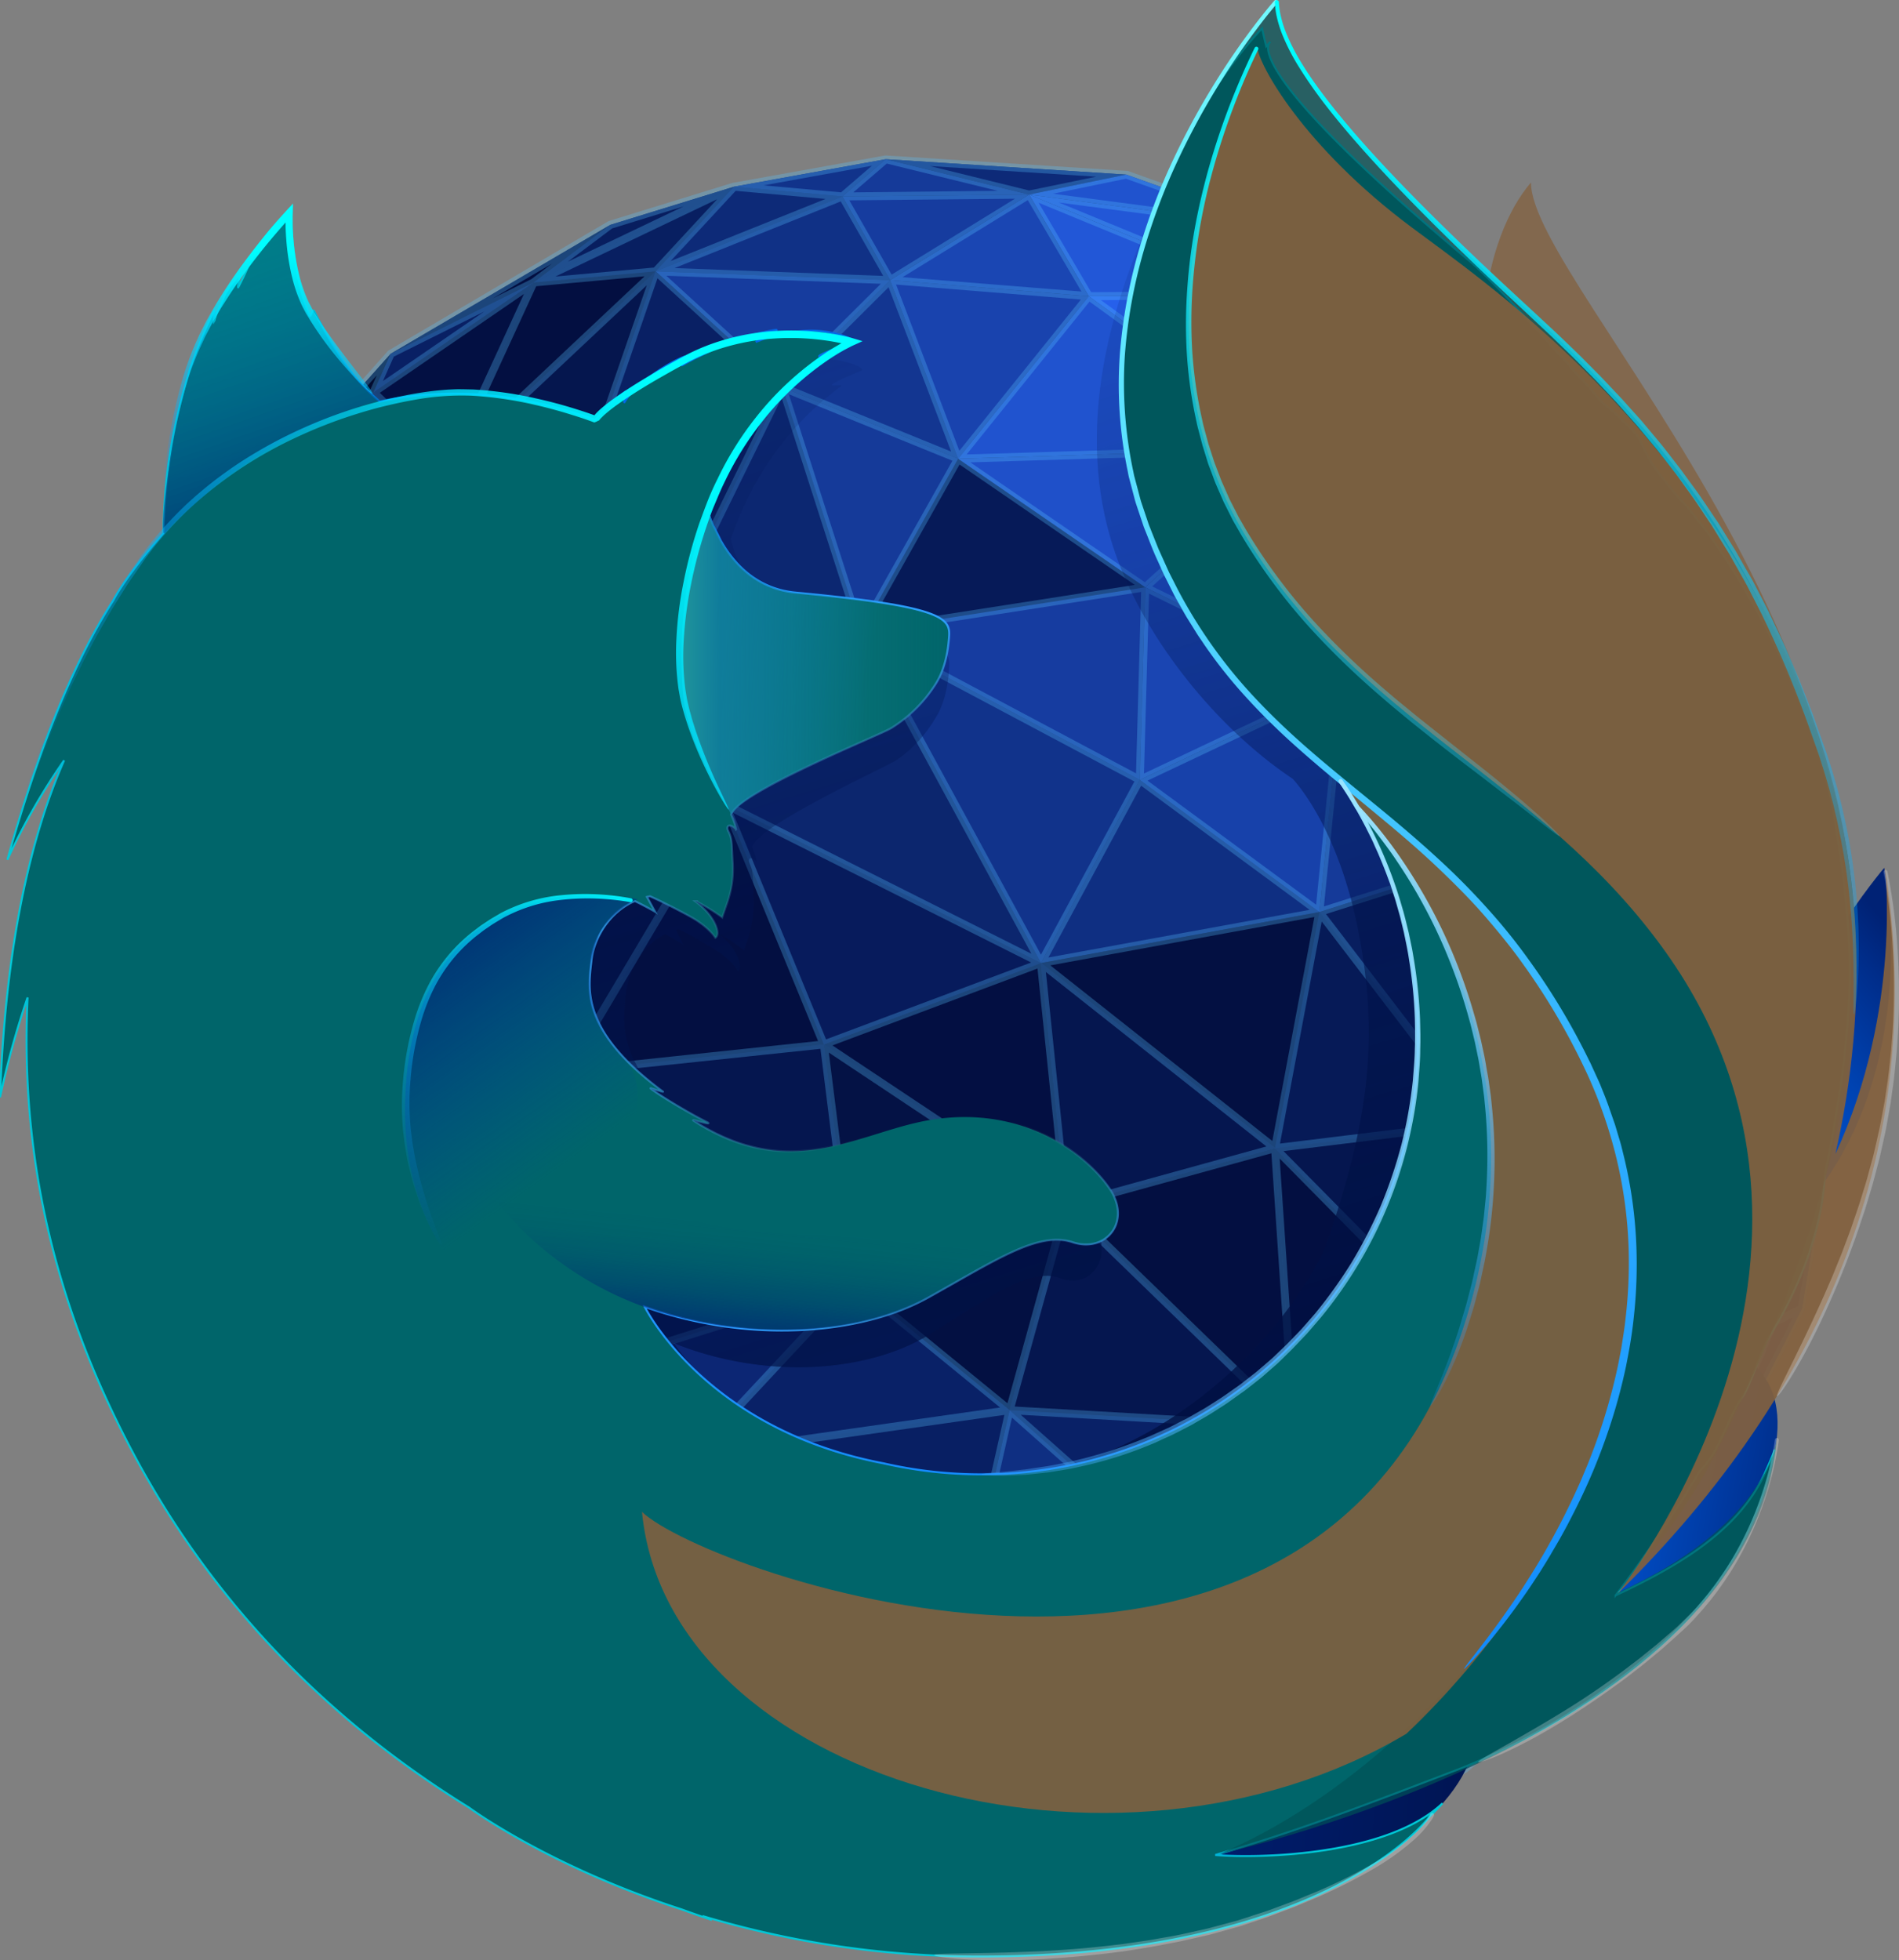 <?xml version="1.0" encoding="UTF-8" standalone="no"?>
<svg
   xmlns:dc="http://purl.org/dc/elements/1.1/"
   xmlns:cc="http://creativecommons.org/ns#"
   xmlns:rdf="http://www.w3.org/1999/02/22-rdf-syntax-ns#"
   xmlns:svg="http://www.w3.org/2000/svg"
   xmlns="http://www.w3.org/2000/svg"
   xmlns:xlink="http://www.w3.org/1999/xlink"
   xmlns:sodipodi="http://sodipodi.sourceforge.net/DTD/sodipodi-0.dtd"
   xmlns:inkscape="http://www.inkscape.org/namespaces/inkscape"
   viewBox="0 0 955.45 986.16"
   version="1.1"
   id="svg1364"
   sodipodi:docname="firefox-developer-edition_bctea.svg"
   inkscape:version="0.92.4 5da689c313, 2019-01-14">
  <rect x="0" y="0" width="955.45" height="986.16" fill="#808080" stroke="none"/>
  <sodipodi:namedview
     pagecolor="#ffffff"
     bordercolor="#666666"
     borderopacity="1"
     objecttolerance="10"
     gridtolerance="10"
     guidetolerance="10"
     inkscape:pageopacity="0"
     inkscape:pageshadow="2"
     inkscape:window-width="3840"
     inkscape:window-height="2052"
     id="namedview1366"
     showgrid="false"
     inkscape:zoom="1.6650366"
     inkscape:cx="554.34973"
     inkscape:cy="493.0821"
     inkscape:window-x="0"
     inkscape:window-y="52"
     inkscape:window-maximized="1"
     inkscape:current-layer="Fox_Lines_-_Outlined" />
  <defs
     id="defs910">
    <linearGradient
       inkscape:collect="always"
       id="linearGradient6258">
      <stop
         style="stop-color:#1f949a;stop-opacity:1;"
         offset="0"
         id="stop6254" />
      <stop
         id="stop6262"
         offset="0.143"
         style="stop-color:#1f949a;stop-opacity:0.498;" />
      <stop
         style="stop-color:#1f949a;stop-opacity:0;"
         offset="1"
         id="stop6256" />
    </linearGradient>
    <radialGradient
       gradientUnits="userSpaceOnUse"
       gradientTransform="matrix(1,0,0,-1,0,986.01)"
       r="751.57"
       fy="478.328"
       fx="717.514"
       cy="600.57"
       cx="584.1"
       id="radialGradient6217">
      <stop
         id="stop6199"
         stop-color="#58c1ff"
         offset="0.16"
         style="stop-color:#41797b;stop-opacity:0" />
      <stop
         id="stop6203"
         stop-color="#2ea0ff"
         offset="0.39" />
      <stop
         id="stop6205"
         stop-color="#0a84ff"
         offset="0.54" />
      <stop
         id="stop6207"
         stop-color="#0060df"
         offset="0.76" />
      <stop
         id="stop6209"
         stop-color="#0067de"
         offset="0.8" />
      <stop
         id="stop6211"
         stop-color="#007bdd"
         offset="0.85" />
      <stop
         id="stop6213"
         stop-color="#009cda"
         offset="0.91" />
      <stop
         id="stop6215"
         stop-color="#00c8d7"
         offset="0.98" />
    </radialGradient>
    <linearGradient
       id="linear-gradient"
       x1="-14371.64"
       y1="9293.53"
       x2="-14108.4"
       y2="9293.53"
       gradientTransform="matrix(0.76,0.03,0.05,-1.12,11228.23,11186.79)"
       gradientUnits="userSpaceOnUse">
      <stop
         offset="0"
         stop-color="#0083ff"
         id="stop709" />
      <stop
         offset="0.18"
         stop-color="#0096f6"
         id="stop711" />
      <stop
         offset="0.51"
         stop-color="#00b3e6"
         id="stop713" />
      <stop
         offset="0.79"
         stop-color="#00c6dd"
         id="stop715" />
      <stop
         offset="1"
         stop-color="#00ccda"
         id="stop717" />
    </linearGradient>
    <linearGradient
       id="linear-gradient-2"
       x1="-541.3"
       y1="256.54"
       x2="-732.73"
       y2="882.77"
       gradientTransform="matrix(1,0,0,-1,1081.94,986.01)"
       gradientUnits="userSpaceOnUse">
      <stop
         offset="0"
         stop-color="#000f40"
         stop-opacity="0.6"
         id="stop720" />
      <stop
         offset="0.61"
         stop-color="#000f40"
         stop-opacity="0.18"
         id="stop722" />
      <stop
         offset="1"
         stop-color="#000f40"
         stop-opacity="0"
         id="stop724" />
    </linearGradient>
    <linearGradient
       id="linear-gradient-3"
       x1="540.64"
       y1="256.54"
       x2="349.2"
       y2="882.77"
       gradientTransform="matrix(1,0,0,-1,0,986.01)"
       gradientUnits="userSpaceOnUse">
      <stop
         offset="0"
         stop-color="#000f43"
         stop-opacity="0.4"
         id="stop727" />
      <stop
         offset="0.48"
         stop-color="#001962"
         stop-opacity="0.17"
         id="stop729" />
      <stop
         offset="1"
         stop-color="#002079"
         stop-opacity="0"
         id="stop731" />
    </linearGradient>
    <linearGradient
       id="linear-gradient-4"
       x1="-8570.46"
       y1="7439.08"
       x2="-8685.71"
       y2="7447.98"
       gradientTransform="matrix(1.22,0.12,0.12,-1.22,10478.03,10900.02)"
       gradientUnits="userSpaceOnUse">
      <stop
         offset="0"
         stop-color="#002275"
         id="stop734" />
      <stop
         offset="1"
         stop-color="#005fe7"
         id="stop736" />
    </linearGradient>
    <linearGradient
       id="linear-gradient-5"
       x1="-8653.32"
       y1="7586.86"
       x2="-8545.37"
       y2="7698.98"
       gradientTransform="matrix(1.22,0.12,0.12,-1.22,10478.03,10900.02)"
       gradientUnits="userSpaceOnUse">
      <stop
         offset="0.05"
         stop-color="#005fe7"
         id="stop739" />
      <stop
         offset="0.19"
         stop-color="#005ce1"
         id="stop741" />
      <stop
         offset="0.38"
         stop-color="#0052cf"
         id="stop743" />
      <stop
         offset="0.6"
         stop-color="#0043b2"
         id="stop745" />
      <stop
         offset="0.84"
         stop-color="#002d8a"
         id="stop747" />
      <stop
         offset="0.95"
         stop-color="#002275"
         id="stop749" />
    </linearGradient>
    <linearGradient
       id="linear-gradient-6"
       x1="-8856.78"
       y1="7335.52"
       x2="-8625.9"
       y2="7334.98"
       gradientTransform="matrix(1.22,0.12,0.12,-1.22,10478.03,10900.02)"
       gradientUnits="userSpaceOnUse">
      <stop
         offset="0"
         stop-color="#002079"
         id="stop752" />
      <stop
         offset="0.99"
         stop-color="#000f40"
         id="stop754" />
    </linearGradient>
    <radialGradient
       id="radial-gradient"
       cx="584.1"
       cy="600.57"
       fx="717.514"
       fy="478.328"
       r="751.57"
       gradientTransform="matrix(1,0,0,-1,0,986.01)"
       gradientUnits="userSpaceOnUse"
       xlink:href="#linear-gradient-7">
      <stop
         offset="0.16"
         stop-color="#58c1ff"
         id="stop757" />
      <stop
         offset="0.24"
         stop-color="#4cb8ff"
         id="stop759" />
      <stop
         offset="0.39"
         stop-color="#2ea0ff"
         id="stop761" />
      <stop
         offset="0.54"
         stop-color="#0a84ff"
         id="stop763" />
      <stop
         offset="0.76"
         stop-color="#0060df"
         id="stop765" />
      <stop
         offset="0.8"
         stop-color="#0067de"
         id="stop767" />
      <stop
         offset="0.85"
         stop-color="#007bdd"
         id="stop769" />
      <stop
         offset="0.91"
         stop-color="#009cda"
         id="stop771" />
      <stop
         offset="0.98"
         stop-color="#00c8d7"
         id="stop773" />
    </radialGradient>
    <linearGradient
       id="linear-gradient-7"
       x1="-7658.58"
       y1="9078.09"
       x2="-7729.61"
       y2="8279.7"
       gradientTransform="matrix(1.23,0,0,-1.22,10201.91,11050.28)"
       gradientUnits="userSpaceOnUse">
      <stop
         offset="0"
         stop-color="#00feff"
         id="stop776" />
      <stop
         offset="0.3"
         stop-color="#04c9ff"
         id="stop778" />
      <stop
         offset="0.61"
         stop-color="#0897ff"
         id="stop780" />
      <stop
         offset="0.77"
         stop-color="#0a84ff"
         id="stop782" />
      <stop
         offset="0.79"
         stop-color="#0a84ff"
         stop-opacity="0.93"
         id="stop784" />
      <stop
         offset="0.84"
         stop-color="#0a84ff"
         stop-opacity="0.76"
         id="stop786" />
      <stop
         offset="0.9"
         stop-color="#0a84ff"
         stop-opacity="0.49"
         id="stop788" />
      <stop
         offset="0.98"
         stop-color="#0a84ff"
         stop-opacity="0.11"
         id="stop790" />
      <stop
         offset="1"
         stop-color="#0a84ff"
         stop-opacity="0"
         id="stop792" />
    </linearGradient>
    <linearGradient
       id="linear-gradient-8"
       x1="-9129.99"
       y1="7770.74"
       x2="-8993.52"
       y2="7770.74"
       gradientTransform="matrix(1.22,0.12,0.12,-1.22,10478.03,10900.02)"
       gradientUnits="userSpaceOnUse">
      <stop
         offset="0"
         stop-color="#003eaa"
         id="stop795" />
      <stop
         offset="0.3"
         stop-color="#0054c5"
         stop-opacity="0.68"
         id="stop797" />
      <stop
         offset="0.78"
         stop-color="#0076ef"
         stop-opacity="0.19"
         id="stop799" />
      <stop
         offset="1"
         stop-color="#0083ff"
         stop-opacity="0"
         id="stop801" />
    </linearGradient>
    <linearGradient
       id="linear-gradient-9"
       x1="566.633"
       y1="653.09"
       x2="358.4"
       y2="653.09"
       gradientTransform="matrix(1,0,0,-1,0,986.01)"
       gradientUnits="userSpaceOnUse">
      <stop
         offset="0"
         stop-color="#00feff"
         stop-opacity="0.25"
         id="stop804"
         style="stop-color:#41797b;stop-opacity:0" />
      <stop
         offset="1"
         stop-color="#58c1ff"
         stop-opacity="0"
         id="stop808" />
    </linearGradient>
    <linearGradient
       id="linear-gradient-10"
       x1="208.63"
       y1="2142.48"
       x2="90.81"
       y2="2394.32"
       gradientTransform="matrix(0.99,0.1,0.1,-0.99,-255.6,2416.49)"
       gradientUnits="userSpaceOnUse">
      <stop
         offset="0.19"
         stop-color="#002275"
         stop-opacity="0.7"
         id="stop811" />
      <stop
         offset="0.63"
         stop-color="#009dc2"
         stop-opacity="0.36"
         id="stop813" />
      <stop
         offset="0.94"
         stop-color="#00feff"
         stop-opacity="0.1"
         id="stop815" />
    </linearGradient>
    <linearGradient
       id="linear-gradient-11"
       x1="-43.75"
       y1="388.32"
       x2="50.36"
       y2="281.43"
       gradientTransform="matrix(0.99,0.1,0.1,-0.99,223.54,856.07)"
       gradientUnits="userSpaceOnUse">
      <stop
         offset="0"
         stop-color="#002275"
         stop-opacity="0.8"
         id="stop818" />
      <stop
         offset="0.07"
         stop-color="#002479"
         stop-opacity="0.74"
         id="stop820" />
      <stop
         offset="0.95"
         stop-color="#003eaa"
         stop-opacity="0"
         id="stop822" />
    </linearGradient>
    <linearGradient
       id="linear-gradient-12"
       x1="136.86"
       y1="206.19"
       x2="136.9"
       y2="259.62"
       gradientTransform="matrix(0.99,0.1,0.1,-0.99,223.54,856.07)"
       gradientUnits="userSpaceOnUse">
      <stop
         offset="0"
         stop-color="#002275"
         stop-opacity="0.6"
         id="stop825" />
      <stop
         offset="0.24"
         stop-color="#002275"
         stop-opacity="0.34"
         id="stop827" />
      <stop
         offset="0.49"
         stop-color="#002275"
         stop-opacity="0.15"
         id="stop829" />
      <stop
         offset="0.72"
         stop-color="#002275"
         stop-opacity="0.04"
         id="stop831" />
      <stop
         offset="0.93"
         stop-color="#002275"
         stop-opacity="0"
         id="stop833" />
    </linearGradient>
    <linearGradient
       id="linear-gradient-13"
       x1="569.33"
       y1="1064.11"
       x2="877.68"
       y2="374.6"
       gradientTransform="matrix(1,0,0,-1,0,986.01)"
       gradientUnits="userSpaceOnUse">
      <stop
         offset="0"
         stop-color="#00feff"
         id="stop836" />
      <stop
         offset="0.28"
         stop-color="#03dfff"
         id="stop838" />
      <stop
         offset="0.9"
         stop-color="#0992ff"
         id="stop840" />
      <stop
         offset="1"
         stop-color="#0a84ff"
         id="stop842" />
    </linearGradient>
    <linearGradient
       id="linear-gradient-14"
       x1="680.88"
       y1="556.54"
       x2="536.1"
       y2="167.79"
       gradientTransform="matrix(1,0,0,-1,0,986.01)"
       gradientUnits="userSpaceOnUse">
      <stop
         offset="0"
         stop-color="#0060df"
         id="stop845" />
      <stop
         offset="0.09"
         stop-color="#0067e5"
         stop-opacity="0.81"
         id="stop847" />
      <stop
         offset="0.21"
         stop-color="#006eec"
         stop-opacity="0.59"
         id="stop849" />
      <stop
         offset="0.33"
         stop-color="#0075f2"
         stop-opacity="0.41"
         id="stop851" />
      <stop
         offset="0.46"
         stop-color="#007af7"
         stop-opacity="0.26"
         id="stop853" />
      <stop
         offset="0.58"
         stop-color="#007efa"
         stop-opacity="0.15"
         id="stop855" />
      <stop
         offset="0.71"
         stop-color="#0081fd"
         stop-opacity="0.06"
         id="stop857" />
      <stop
         offset="0.85"
         stop-color="#0082fe"
         stop-opacity="0.02"
         id="stop859" />
      <stop
         offset="1"
         stop-color="#0083ff"
         stop-opacity="0"
         id="stop861" />
    </linearGradient>
    <linearGradient
       id="linear-gradient-15"
       x1="640"
       y1="1020.28"
       x2="747.99"
       y2="109.82"
       gradientTransform="matrix(1,0,0,-1,0,986.01)"
       gradientUnits="userSpaceOnUse">
      <stop
         offset="0"
         stop-color="#75feff"
         id="stop864" />
      <stop
         offset="0.28"
         stop-color="#5adfff"
         id="stop866" />
      <stop
         offset="0.9"
         stop-color="#1692ff"
         id="stop868" />
      <stop
         offset="1"
         stop-color="#0a84ff"
         id="stop870" />
    </linearGradient>
    <linearGradient
       id="linear-gradient-16"
       x1="735.59"
       y1="578.41"
       x2="653.1"
       y2="230.43"
       gradientTransform="matrix(1, 0, 0, -1, 0, 986.01)"
       gradientUnits="userSpaceOnUse">
      <stop
         offset="0"
         stop-color="#9ee7ff"
         id="stop873" />
      <stop
         offset="0.14"
         stop-color="#8cdbff"
         stop-opacity="0.88"
         id="stop875" />
      <stop
         offset="0.46"
         stop-color="#5ebdff"
         stop-opacity="0.57"
         id="stop877" />
      <stop
         offset="0.92"
         stop-color="#168cff"
         stop-opacity="0.08"
         id="stop879" />
      <stop
         offset="1"
         stop-color="#0a84ff"
         stop-opacity="0"
         id="stop881" />
    </linearGradient>
    <linearGradient
       id="linear-gradient-17"
       x1="649"
       y1="1002.59"
       x2="724.57"
       y2="429.48"
       gradientTransform="matrix(1,0,0,-1,0,986.01)"
       gradientUnits="userSpaceOnUse">
      <stop
         offset="0"
         stop-color="#00feff"
         id="stop884" />
      <stop
         offset="0.14"
         stop-color="#0bf7ff"
         stop-opacity="0.88"
         id="stop886" />
      <stop
         offset="0.46"
         stop-color="#26e4ff"
         stop-opacity="0.57"
         id="stop888" />
      <stop
         offset="0.92"
         stop-color="#51c6ff"
         stop-opacity="0.08"
         id="stop890" />
      <stop
         offset="1"
         stop-color="#58c1ff"
         stop-opacity="0"
         id="stop892" />
    </linearGradient>
    <linearGradient
       id="linear-gradient-18"
       x1="662.8"
       y1="968.07"
       x2="1060.94"
       y2="345.6"
       gradientTransform="matrix(1, 0, 0, -1, 0, 986.01)"
       gradientUnits="userSpaceOnUse">
      <stop
         offset="0"
         stop-color="#00feff"
         id="stop895" />
      <stop
         offset="0.14"
         stop-color="#01efff"
         stop-opacity="0.88"
         id="stop897" />
      <stop
         offset="0.46"
         stop-color="#04caff"
         stop-opacity="0.57"
         id="stop899" />
      <stop
         offset="0.92"
         stop-color="#098eff"
         stop-opacity="0.08"
         id="stop901" />
      <stop
         offset="1"
         stop-color="#0a84ff"
         stop-opacity="0"
         id="stop903" />
    </linearGradient>
    <linearGradient
       id="linear-gradient-19"
       x1="754.44"
       y1="521.58"
       x2="313.86"
       y2="178"
       xlink:href="#linear-gradient-16" />
    <linearGradient
       id="linear-gradient-20"
       x1="358.66"
       y1="754.08"
       x2="43.38"
       y2="513.58"
       xlink:href="#linear-gradient-18" />
    <linearGradient
       id="linear-gradient-21"
       x1="145.65"
       y1="859.21"
       x2="130.45"
       y2="726.91"
       xlink:href="#linear-gradient-18" />
    <linearGradient
       id="linear-gradient-22"
       x1="292.53"
       y1="562.84"
       x2="195.52"
       y2="368.82"
       xlink:href="#linear-gradient-18" />
    <linearGradient
       inkscape:collect="always"
       xlink:href="#linear-gradient-16"
       id="linearGradient1370"
       gradientUnits="userSpaceOnUse"
       gradientTransform="matrix(1,0,0,-1,0,986.01)"
       x1="735.59"
       y1="578.41"
       x2="653.1"
       y2="230.43" />
    <linearGradient
       inkscape:collect="always"
       xlink:href="#linear-gradient-18"
       id="linearGradient1372"
       gradientUnits="userSpaceOnUse"
       gradientTransform="matrix(1,0,0,-1,0,986.01)"
       x1="662.8"
       y1="968.07"
       x2="1060.94"
       y2="345.6" />
    <radialGradient
       inkscape:collect="always"
       xlink:href="#radialGradient6217"
       id="radialGradient6115"
       cx="465.344"
       cy="499.023"
       fx="465.344"
       fy="499.023"
       r="465.843"
       gradientTransform="matrix(1,0,0,1.043,0,-21.343)"
       gradientUnits="userSpaceOnUse" />
    <linearGradient
       inkscape:collect="always"
       xlink:href="#linearGradient6258"
       id="linearGradient6260"
       x1="342.898"
       y1="332.97"
       x2="477.61"
       y2="332.97"
       gradientUnits="userSpaceOnUse" />
  </defs>
  <title
     id="title912">firefox-logo-developer-edition</title>
  <g
     id="Layer_2"
     data-name="Layer 2">
    <g
       data-name="Layer 2"
       id="Layer_2-2">
      <g
         data-name="Fox Lines - Outlined"
         id="Fox_Lines_-_Outlined">
        <polygon
           id="polygon914"
           style="fill:#061a58"
           points="838.37,258.88 771.93,188.65 701.38,138.15 640.13,114.04 566.64,87.83 445.64,80.1 369.34,93.91 307.08,113.11 196.61,177.94 127.56,255.17 63.9,358.86 38.86,447.1 34.18,580.97 58.05,672.25 110.71,776.17 147.85,826.37 199.21,873.58 263.35,917.09 342.45,951.59 474.81,967.17 543.93,969.1 646.22,940.21 737.65,889.89 796.48,839.57 842.09,785 906.58,658.41 920.82,571.82 916.77,436.39 896.46,368.8 " />
        <polygon
           id="polygon916"
           style="fill:#133691"
           points="482.06,230.78 447.85,140.94 393.67,194.85 " />
        <polygon
           id="polygon918"
           style="fill:#1943ae"
           points="547.82,149.01 482.06,230.78 447.85,140.94 " />
        <polygon
           id="polygon920"
           style="fill:#2053cf"
           points="547.82,149.01 482.06,230.78 653.2,225.58 " />
        <polygon
           id="polygon922"
           style="fill:#2660eb"
           points="640.49,148.44 653.2,225.58 547.82,149.01 " />
        <polygon
           id="polygon924"
           style="fill:#306dff"
           points="640.49,148.44 653.2,225.58 750.65,219.2 " />
        <polygon
           id="polygon926"
           style="fill:#235adb"
           points="695.25,142.59 750.65,219.2 640.49,148.44 " />
        <polygon
           id="polygon928"
           style="fill:#2660eb"
           points="771.93,188.65 750.65,219.2 695.25,142.59 " />
        <polygon
           id="polygon930"
           style="fill:#2053cf"
           points="771.93,188.65 824.01,266.11 750.65,219.2 " />
        <polygon
           id="polygon932"
           style="fill:#1c4abd"
           points="805.48,298.57 750.65,219.2 738.38,271.68 " />
        <polygon
           id="polygon934"
           style="fill:#1a46b4"
           points="805.48,298.57 750.65,219.2 824.01,266.11 " />
        <polygon
           id="polygon936"
           style="fill:#2660eb"
           points="738.38,271.68 653.2,225.58 750.65,219.2 " />
        <polygon
           id="polygon938"
           style="fill:#235adb"
           points="675.3,344.13 653.2,225.58 738.38,271.68 " />
        <polygon
           id="polygon940"
           style="fill:#1f51ca"
           points="675.3,344.13 653.2,225.58 576.21,295.46 " />
        <polygon
           id="polygon942"
           style="fill:#1f50c9"
           points="576.21,295.46 482.06,230.78 653.2,225.58 " />
        <polygon
           id="polygon944"
           style="fill:#2053cf"
           points="784.98,362.3 675.3,344.13 738.38,271.68 " />
        <polygon
           id="polygon946"
           style="fill:#1b48b9"
           points="805.48,298.57 738.38,271.68 784.98,362.3 " />
        <polygon
           id="polygon948"
           style="fill:#173fa5"
           points="854.3,415.01 784.98,362.3 805.48,298.57 " />
        <polygon
           id="polygon950"
           style="fill:#12348d"
           points="854.3,415.01 805.48,298.57 879.88,353.21 " />
        <polygon
           id="polygon952"
           style="fill:#143895"
           points="824.01,266.11 805.48,298.57 879.88,353.21 " />
        <polygon
           id="polygon954"
           style="fill:#0f2f82"
           points="879.88,353.21 824.01,266.11 838.37,258.88 " />
        <polygon
           id="polygon956"
           style="fill:#05154c"
           points="838.37,258.88 879.88,353.21 896.46,368.8 " />
        <polygon
           id="polygon958"
           style="fill:#163c9e"
           points="771.93,188.65 824.01,266.11 838.37,258.88 " />
        <polygon
           id="polygon960"
           style="fill:#051753"
           points="916.77,436.39 912.77,489.2 913.04,489.2 896.46,368.8 " />
        <polygon
           id="polygon962"
           style="fill:#061a57"
           points="896.46,368.8 879.88,353.21 913.04,489.2 " />
        <polygon
           id="polygon964"
           style="fill:#05154c"
           points="879.88,353.21 854.3,415.01 913.04,489.2 " />
        <polygon
           id="polygon966"
           style="fill:#081f63"
           points="920.82,571.82 913.04,489.2 912.77,489.2 916.77,436.39 " />
        <polygon
           id="polygon968"
           style="fill:#12348d"
           points="913.04,489.2 903.2,596.22 920.82,571.82 " />
        <polygon
           id="polygon970"
           style="fill:#123392"
           points="920.82,571.82 906.58,658.41 892.49,665.22 " />
        <polygon
           id="polygon972"
           style="fill:#0c2674"
           points="903.2,596.22 892.49,665.22 920.82,571.82 " />
        <polygon
           id="polygon974"
           style="fill:#081f63"
           points="882.86,524.9 903.2,596.22 913.04,489.2 " />
        <polygon
           id="polygon976"
           style="fill:#0f2f82"
           points="844.99,694.32 892.49,665.22 903.2,596.22 " />
        <polygon
           id="polygon978"
           style="fill:#061a57"
           points="882.86,524.9 854.3,415.01 913.04,489.2 " />
        <polygon
           id="polygon980"
           style="fill:#081e5f"
           points="852.17,612.75 903.2,596.22 882.86,524.9 " />
        <polygon
           id="polygon982"
           style="fill:#092167"
           points="852.17,612.75 844.99,694.32 903.2,596.22 " />
        <polygon
           id="polygon984"
           style="fill:#163aa2"
           points="892.49,665.22 842.09,785 906.58,658.41 " />
        <polygon
           id="polygon986"
           style="fill:#163aa2"
           points="845.34,752.53 842.09,785 892.49,665.22 " />
        <polygon
           id="polygon988"
           style="fill:#0e2b7e"
           points="844.99,694.32 845.34,752.53 892.49,665.22 " />
        <polygon
           id="polygon990"
           style="fill:#123392"
           points="842.09,785 796.48,839.57 845.34,752.53 " />
        <polyline
           id="polyline992"
           style="fill:#1a45b2"
           points="734.31 868.24 796.48 839.57 737.65 889.89 734.31 868.24" />
        <polygon
           id="polygon994"
           style="fill:#123392"
           points="734.31,868.24 796.48,839.57 845.34,752.53 " />
        <polygon
           id="polygon996"
           style="fill:#133493"
           points="685.8,905.97 734.31,868.24 737.65,889.89 " />
        <polygon
           id="polygon998"
           style="fill:#1a45b2"
           points="737.65,889.89 646.22,940.21 685.8,905.97 " />
        <polygon
           id="polygon1000"
           style="fill:#1a45b2"
           points="557.16,954.07 646.22,940.21 685.8,905.97 " />
        <polygon
           id="polygon1002"
           style="fill:#1a45b2"
           points="557.16,954.07 543.93,969.1 646.22,940.21 " />
        <polygon
           id="polygon1004"
           style="fill:#1a45b2"
           points="557.16,954.07 474.81,967.17 543.93,969.1 " />
        <polygon
           id="polygon1006"
           style="fill:#1f51ca"
           points="474.81,967.17 342.45,951.59 334.9,939.52 " />
        <polygon
           id="polygon1008"
           style="fill:#173fad"
           points="263.35,917.09 342.45,951.59 334.9,939.52 " />
        <polygon
           id="polygon1010"
           style="fill:#173fad"
           points="263.35,917.09 199.21,873.58 147.85,826.37 " />
        <polygon
           id="polygon1012"
           style="fill:#1b47b5"
           points="135.38,784.31 147.85,826.37 110.71,776.17 " />
        <polygon
           id="polygon1014"
           style="fill:#163aa3"
           points="225.57,868.79 147.85,826.37 263.35,917.09 " />
        <polygon
           id="polygon1016"
           style="fill:#173fad"
           points="135.38,784.31 147.85,826.37 225.57,868.79 " />
        <polygon
           id="polygon1018"
           style="fill:#133595"
           points="263.35,917.09 225.57,868.79 334.9,939.52 " />
        <polygon
           id="polygon1020"
           style="fill:#163ba4"
           points="336.71,897.93 225.57,868.79 334.9,939.52 " />
        <polygon
           id="polygon1022"
           style="fill:#163aa2"
           points="336.71,897.93 394.33,924.94 334.9,939.52 " />
        <polygon
           id="polygon1024"
           style="fill:#2053cf"
           points="94.21,702.09 135.38,784.31 110.71,776.17 " />
        <polygon
           id="polygon1026"
           style="fill:#306dff"
           points="94.21,702.09 110.71,776.17 58.05,672.25 " />
        <polyline
           id="polyline1028"
           style="fill:#1f51ca"
           points="40.73 560.38 94.21 702.09 58.05 672.25" />
        <polygon
           id="polygon1030"
           style="fill:#2257d7"
           points="40.73,560.38 58.05,672.25 34.18,580.97 " />
        <polygon
           id="polygon1032"
           style="fill:#11318d"
           points="38.86,447.1 40.73,560.38 34.18,580.97 " />
        <polygon
           id="polygon1034"
           style="fill:#0c2674"
           points="38.86,447.1 63.9,358.86 80.28,352.77 " />
        <polygon
           id="polygon1036"
           style="fill:#102f88"
           points="80.28,352.77 38.86,447.1 70.22,441.25 " />
        <polygon
           id="polygon1038"
           style="fill:#133595"
           points="70.22,441.25 40.73,560.38 38.86,447.1 " />
        <polygon
           id="polygon1040"
           style="fill:#12328e"
           points="40.73,560.38 70.22,441.25 68.11,537.91 " />
        <polygon
           id="polygon1042"
           style="fill:#0b2572"
           points="63.9,358.86 127.56,255.17 80.28,352.77 " />
        <polygon
           id="polygon1044"
           style="fill:#020b2e"
           points="196.61,177.94 127.56,255.17 187.95,197.36 " />
        <polygon
           id="polygon1046"
           style="fill:#092064"
           points="187.95,197.36 196.61,177.94 268.46,142.13 " />
        <polyline
           id="polyline1048"
           style="fill:#030f41"
           points="196.61 177.94 307.08 113.11 268.46 142.13 196.61 177.94" />
        <polygon
           id="polygon1050"
           style="fill:#081e5f"
           points="307.08,113.11 268.46,142.13 369.34,93.91 " />
        <polygon
           id="polygon1052"
           style="fill:#081f61"
           points="268.46,142.13 369.34,93.91 329.9,136.51 " />
        <polygon
           id="polygon1054"
           style="fill:#0d2a78"
           points="369.34,93.91 329.9,136.51 423.87,98.83 " />
        <polygon
           id="polygon1056"
           style="fill:#11338b"
           points="423.87,98.83 445.64,80.1 369.34,93.91 " />
        <polyline
           id="polyline1058"
           style="fill:#153a99"
           points="517.8 97.89 423.87 98.83 445.64 80.1" />
        <polygon
           id="polygon1060"
           style="fill:#0d2a78"
           points="517.8,97.89 445.64,80.1 566.64,87.83 " />
        <polygon
           id="polygon1062"
           style="fill:#2053ce"
           points="640.13,114.04 517.8,97.89 566.64,87.83 " />
        <polygon
           id="polygon1064"
           style="fill:#1e4dc3"
           points="701.38,138.15 695.25,142.59 640.13,114.04 " />
        <polygon
           id="polygon1066"
           style="fill:#1e4fc7"
           points="771.93,188.65 695.25,142.59 701.38,138.15 " />
        <polygon
           id="polygon1068"
           style="fill:#1a45b2"
           points="394.33,924.94 334.9,939.52 474.81,967.17 " />
        <polygon
           id="polygon1070"
           style="fill:#163aa2"
           points="473.09,910.23 474.81,967.17 394.33,924.94 " />
        <polygon
           id="polygon1072"
           style="fill:#1a45b2"
           points="473.09,910.23 557.16,954.07 474.81,967.17 " />
        <polygon
           id="polygon1074"
           style="fill:#1741aa"
           points="588.95,879.02 557.16,954.07 473.09,910.23 " />
        <polyline
           id="polyline1076"
           style="fill:#1a45b2"
           points="685.8 905.97 557.16 954.07 588.95 879.02" />
        <polygon
           id="polygon1078"
           style="fill:#133493"
           points="588.95,879.02 685.8,905.97 691.68,830.87 " />
        <polygon
           id="polygon1080"
           style="fill:#163aa2"
           points="734.31,868.24 685.8,905.97 691.68,830.87 " />
        <polygon
           id="polygon1082"
           style="fill:#133493"
           points="794.68,762.24 734.31,868.24 691.68,830.87 " />
        <polygon
           id="polygon1084"
           style="fill:#1a45b2"
           points="845.34,752.53 734.31,868.24 794.68,762.24 " />
        <polygon
           id="polygon1086"
           style="fill:#092167"
           points="794.68,762.24 845.34,752.53 844.99,694.32 " />
        <polyline
           id="polyline1088"
           style="fill:#2258d9"
           points="640.13 114.04 640.49 148.44 695.25 142.59" />
        <polygon
           id="polygon1090"
           style="fill:#2257d7"
           points="517.8,97.89 640.49,148.44 640.13,114.04 " />
        <polygon
           id="polygon1092"
           style="fill:#2257d7"
           points="640.49,148.44 517.8,97.89 547.82,149.01 " />
        <polygon
           id="polygon1094"
           style="fill:#1a46b3"
           points="447.85,140.94 517.8,97.89 547.82,149.01 " />
        <polygon
           id="polygon1096"
           style="fill:#163c9f"
           points="517.8,97.89 423.87,98.83 447.85,140.94 " />
        <polygon
           id="polygon1098"
           style="fill:#103186"
           points="447.85,140.94 329.9,136.51 423.87,98.83 " />
        <polygon
           id="polygon1100"
           style="fill:#163c9e"
           points="447.85,140.94 393.67,194.85 329.9,136.51 " />
        <polygon
           id="polygon1102"
           style="fill:#031043"
           points="226.1,234.11 268.46,142.13 187.95,197.36 " />
        <polygon
           id="polygon1104"
           style="fill:#030f41"
           points="268.46,142.13 329.9,136.51 226.1,234.11 " />
        <polygon
           id="polygon1106"
           style="fill:#05164e"
           points="329.9,136.51 226.1,234.11 292.33,245.16 " />
        <polygon
           id="polygon1108"
           style="fill:#092064"
           points="393.67,194.85 292.33,245.16 329.9,136.51 " />
        <polygon
           id="polygon1110"
           style="fill:#030f41"
           points="187.95,197.36 127.56,255.17 131.6,294.44 " />
        <polygon
           id="polygon1112"
           style="fill:#091f64"
           points="131.6,294.44 80.28,352.77 127.56,255.17 " />
        <polygon
           id="polygon1114"
           style="fill:#041345"
           points="226.1,234.11 131.6,294.44 187.95,197.36 " />
        <polygon
           id="polygon1116"
           style="fill:#0a226b"
           points="80.28,352.77 128.19,378.6 131.6,294.44 " />
        <polygon
           id="polygon1118"
           style="fill:#091f64"
           points="198.19,348.64 128.19,378.6 131.6,294.44 " />
        <polygon
           id="polygon1120"
           style="fill:#061853"
           points="131.6,294.44 198.19,348.64 226.1,234.11 " />
        <polygon
           id="polygon1122"
           style="fill:#030f42"
           points="292.33,245.16 198.19,348.64 226.1,234.11 " />
        <polygon
           id="polygon1124"
           style="fill:#0b2572"
           points="128.19,378.6 70.22,441.25 80.28,352.77 " />
        <polygon
           id="polygon1126"
           style="fill:#173da9"
           points="40.73,560.38 94.21,702.09 68.11,537.91 " />
        <polygon
           id="polygon1128"
           style="fill:#1a45b2"
           points="138.33,708.3 135.38,784.31 94.21,702.09 " />
        <polygon
           id="polygon1130"
           style="fill:#1741aa"
           points="107.44,635.98 94.21,702.09 138.33,708.3 " />
        <polygon
           id="polygon1132"
           style="fill:#10308b"
           points="107.44,635.98 94.21,702.09 68.11,537.91 " />
        <polygon
           id="polygon1134"
           style="fill:#123390"
           points="138.33,708.3 135.38,784.31 181.75,793.26 " />
        <polygon
           id="polygon1136"
           style="fill:#133493"
           points="181.75,793.26 135.38,784.31 225.57,868.79 " />
        <polygon
           id="polygon1138"
           style="fill:#1a45b2"
           points="181.75,793.26 225.57,868.79 258.2,837.33 " />
        <polygon
           id="polygon1140"
           style="fill:#163aa2"
           points="258.2,837.33 225.57,868.79 336.71,897.93 " />
        <polygon
           id="polygon1142"
           style="fill:#1a45b2"
           points="473.09,910.23 336.71,897.93 394.33,924.94 " />
        <polygon
           id="polygon1144"
           style="fill:#123392"
           points="473.09,910.23 336.71,897.93 374.38,818.85 " />
        <polygon
           id="polygon1146"
           style="fill:#102f87"
           points="70.22,441.25 68.11,537.91 132.48,537.82 " />
        <polygon
           id="polygon1148"
           style="fill:#081f63"
           points="128.19,378.6 70.22,441.25 132.48,537.82 " />
        <polygon
           id="polygon1150"
           style="fill:#163ba4"
           points="132.48,537.82 68.11,537.91 107.44,635.98 " />
        <polygon
           id="polygon1152"
           style="fill:#11318c"
           points="163.61,615.38 107.44,635.98 132.48,537.82 " />
        <polygon
           id="polygon1154"
           style="fill:#123390"
           points="107.44,635.98 138.33,708.3 163.61,615.38 " />
        <polygon
           id="polygon1156"
           style="fill:#123392"
           points="163.61,615.38 138.33,708.3 257.7,782.47 " />
        <polygon
           id="polygon1158"
           style="fill:#163aa2"
           points="138.33,708.3 181.75,793.26 257.7,782.47 " />
        <polygon
           id="polygon1160"
           style="fill:#1741aa"
           points="181.75,793.26 258.2,837.33 257.7,782.47 " />
        <polygon
           id="polygon1162"
           style="fill:#123392"
           points="374.38,818.85 258.2,837.33 257.7,782.47 " />
        <polygon
           id="polygon1164"
           style="fill:#123392"
           points="374.38,818.85 258.2,837.33 336.71,897.93 " />
        <polygon
           id="polygon1166"
           style="fill:#0e2b80"
           points="374.38,818.85 473.09,910.23 483,820.09 " />
        <polygon
           id="polygon1168"
           style="fill:#143698"
           points="588.95,879.02 473.09,910.23 483,820.09 " />
        <polygon
           id="polygon1170"
           style="fill:#0d2878"
           points="483,820.09 588.95,879.02 584.83,777.69 " />
        <polygon
           id="polygon1172"
           style="fill:#123392"
           points="691.68,830.87 588.95,879.02 584.83,777.69 " />
        <polygon
           id="polygon1174"
           style="fill:#081f63"
           points="691.68,830.87 584.83,777.69 650.94,717.65 " />
        <polygon
           id="polygon1176"
           style="fill:#061a57"
           points="650.94,717.65 691.68,830.87 741.66,679.1 " />
        <polygon
           id="polygon1178"
           style="fill:#0f2f82"
           points="741.66,679.1 794.68,762.24 691.68,830.87 " />
        <polygon
           id="polygon1180"
           style="fill:#092167"
           points="741.66,679.1 794.68,762.24 844.99,694.32 " />
        <polygon
           id="polygon1182"
           style="fill:#05164f"
           points="852.17,612.75 844.99,694.32 741.66,679.1 " />
        <polyline
           id="polyline1184"
           style="fill:#051753"
           points="882.86 524.9 810.95 473.57 852.17 612.75 882.86 524.9" />
        <polygon
           id="polygon1186"
           style="fill:#031043"
           points="810.95,473.57 882.86,524.9 854.3,415.01 " />
        <polygon
           id="polygon1188"
           style="fill:#031043"
           points="745.06,564.94 741.66,679.1 852.17,612.75 " />
        <polygon
           id="polygon1190"
           style="fill:#030f41"
           points="650.94,717.65 741.66,679.1 641.5,577.61 " />
        <polygon
           id="polygon1192"
           style="fill:#092167"
           points="650.94,717.65 584.83,777.69 507.93,709.41 " />
        <polygon
           id="polygon1194"
           style="fill:#0f2f82"
           points="507.93,709.41 584.83,777.69 483,820.09 " />
        <polygon
           id="polygon1196"
           style="fill:#123390"
           points="348.75,732.05 374.38,818.85 483,820.09 " />
        <polygon
           id="polygon1198"
           style="fill:#0f2d84"
           points="257.7,782.47 374.38,818.85 348.75,732.05 " />
        <polygon
           id="polygon1200"
           style="fill:#0e2b7e"
           points="348.75,732.05 257.7,782.47 274.73,694.32 " />
        <polygon
           id="polygon1202"
           style="fill:#0f2e86"
           points="257.7,782.47 274.73,694.32 163.61,615.38 " />
        <polygon
           id="polygon1204"
           style="fill:#081f63"
           points="348.75,732.05 483,820.09 507.93,709.41 " />
        <polygon
           id="polygon1206"
           style="fill:#0a236c"
           points="128.19,378.6 132.48,537.82 164.41,435.6 " />
        <polygon
           id="polygon1208"
           style="fill:#081f63"
           points="198.19,348.64 128.19,378.6 164.41,435.6 " />
        <polygon
           id="polygon1210"
           style="fill:#05164e"
           points="292.33,245.16 198.19,348.64 338.33,307.68 " />
        <polygon
           id="polygon1212"
           style="fill:#030f41"
           points="264.31,459.32 198.19,348.64 338.33,307.68 " />
        <polygon
           id="polygon1214"
           style="fill:#05164f"
           points="745.06,564.94 741.66,679.1 641.5,577.61 " />
        <polygon
           id="polygon1216"
           style="fill:#030f42"
           points="745.06,564.94 852.17,612.75 810.95,473.57 " />
        <polygon
           id="polygon1218"
           style="fill:#030f41"
           points="641.5,577.61 650.94,717.65 536.4,606.6 " />
        <polygon
           id="polygon1220"
           style="fill:#05164f"
           points="536.4,606.6 507.93,709.41 650.94,717.65 " />
        <polygon
           id="polygon1222"
           style="fill:#031042"
           points="536.4,606.6 507.93,709.41 429.6,645.45 " />
        <polygon
           id="polygon1224"
           style="fill:#0f2e82"
           points="784.98,362.3 810.95,473.57 854.3,415.01 " />
        <polygon
           id="polygon1226"
           style="fill:#061853"
           points="164.41,435.6 198.19,348.64 264.31,459.32 " />
        <polygon
           id="polygon1228"
           style="fill:#081f63"
           points="196.75,566.02 164.41,435.6 264.31,459.32 " />
        <polygon
           id="polygon1230"
           style="fill:#081e5f"
           points="292.33,245.16 338.33,307.68 393.67,194.85 " />
        <polyline
           id="polyline1232"
           style="fill:#091f64"
           points="196.75 566.02 164.41 435.6 132.48 537.82" />
        <polygon
           id="polygon1234"
           style="fill:#11318c"
           points="163.61,615.38 132.48,537.82 196.75,566.02 " />
        <polygon
           id="polygon1236"
           style="fill:#0e2b7e"
           points="163.61,615.38 196.75,566.02 274.73,694.32 " />
        <polygon
           id="polygon1238"
           style="fill:#092167"
           points="196.75,566.02 274.73,694.32 285.15,539.09 " />
        <polygon
           id="polygon1240"
           style="fill:#061a57"
           points="285.15,539.09 274.73,694.32 429.6,645.45 " />
        <polygon
           id="polygon1242"
           style="fill:#05164f"
           points="285.15,539.09 429.6,645.45 414.51,525.44 " />
        <polygon
           id="polygon1244"
           style="fill:#041245"
           points="414.51,525.44 536.4,606.6 429.6,645.45 " />
        <polygon
           id="polygon1246"
           style="fill:#030f42"
           points="536.4,606.6 414.51,525.44 523.74,484.47 " />
        <polygon
           id="polygon1248"
           style="fill:#092167"
           points="429.6,645.45 348.75,732.05 507.93,709.41 " />
        <polygon
           id="polygon1250"
           style="fill:#0c2674"
           points="429.6,645.45 348.75,732.05 274.73,694.32 " />
        <polygon
           id="polygon1252"
           style="fill:#0c2771"
           points="393.67,194.85 338.33,307.68 433.19,317.74 " />
        <polygon
           id="polygon1254"
           style="fill:#153a99"
           points="433.19,317.74 482.06,230.78 393.67,194.85 " />
        <polygon
           id="polygon1256"
           style="fill:#05668d;fill-opacity:0"
           points="433.19,317.74 482.06,230.78 576.21,295.46 " />
        <polygon
           id="polygon1258"
           style="fill:#11338b"
           points="523.74,484.47 433.19,317.74 573.48,392.34 " />
        <polygon
           id="polygon1260"
           style="fill:#163ca0"
           points="433.19,317.74 573.48,392.34 576.21,295.46 " />
        <polygon
           id="polygon1262"
           style="fill:#1a45b2"
           points="675.3,344.13 573.48,392.34 576.21,295.46 " />
        <polygon
           id="polygon1264"
           style="fill:#0c266e"
           points="364.92,404.7 433.19,317.74 523.74,484.47 " />
        <polygon
           id="polygon1266"
           style="fill:#071b5c"
           points="364.92,404.7 414.51,525.44 523.74,484.47 " />
        <polygon
           id="polygon1268"
           style="fill:#0f2f82"
           points="573.48,392.34 523.74,484.47 663.82,458.82 " />
        <polygon
           id="polygon1270"
           style="fill:#1741aa"
           points="573.48,392.34 675.3,344.13 663.82,458.82 " />
        <polygon
           id="polygon1272"
           style="fill:#153a99"
           points="663.82,458.82 675.3,344.13 741.42,434.17 " />
        <polygon
           id="polygon1274"
           style="fill:#1945b1"
           points="741.42,434.17 784.98,362.3 675.3,344.13 " />
        <polygon
           id="polygon1276"
           style="fill:#12338c"
           points="784.98,362.3 741.42,434.17 810.95,473.57 " />
        <polygon
           id="polygon1278"
           style="fill:#081e60"
           points="741.42,434.17 745.06,564.94 810.95,473.57 " />
        <polygon
           id="polygon1280"
           style="fill:#081e5f"
           points="663.82,458.82 745.06,564.94 741.42,434.17 " />
        <polyline
           id="polyline1282"
           style="fill:#061a57"
           points="663.82 458.82 641.5 577.61 745.06 564.94" />
        <polygon
           id="polygon1284"
           style="fill:#031042"
           points="641.5,577.61 523.74,484.47 663.82,458.82 " />
        <polygon
           id="polygon1286"
           style="fill:#05164f"
           points="523.74,484.47 536.4,606.6 641.5,577.61 " />
        <polygon
           id="polygon1288"
           style="fill:#05174f"
           points="433.19,317.74 338.33,307.68 364.92,404.7 " />
        <polygon
           id="polygon1290"
           style="fill:#061853"
           points="364.92,404.7 338.33,307.68 264.31,459.32 " />
        <polygon
           id="polygon1292"
           style="fill:#030f41"
           points="414.51,525.44 364.92,404.7 285.15,539.09 " />
        <polygon
           id="polygon1294"
           style="fill:#041245"
           points="264.31,459.32 285.15,539.09 364.92,404.7 " />
        <polygon
           id="polygon1296"
           style="fill:#061a58"
           points="285.15,539.09 196.75,566.02 264.31,459.32 " />
        <path
           inkscape:connector-curvature="0"
           id="path1298"
           style="fill:#58c1ff;fill-opacity:0.3"
           d="m 922.81,571.94 v -0.19 0 l -4,-135.4 v -0.48 0 l -20.3,-67.57 v 0 -0.11 l -0.06,-0.14 V 368 L 840.14,258 v -0.05 l -0.07,-0.11 -0.07,-0.1 v -0.06 l -0.06,-0.07 v -0.05 L 773.5,187.28 v 0 l -0.12,-0.1 -0.09,-0.08 v 0 l -70.52,-50.48 h -0.07 l -0.15,-0.08 -0.15,-0.08 v 0 L 640.91,112.2 h -0.12 L 567.31,85.94 h -0.54 l -121,-7.72 h -0.48 L 369,91.94 h -0.25 l -62.19,19.17 v 0 l -0.14,0.06 -0.16,0.07 h -0.08 l -110.58,65 v 0 l -0.09,0.06 -0.08,0.06 -0.08,0.06 -0.07,0.05 -0.08,0.08 -0.06,0.06 v 0 l -69,77.21 v 0 0.12 l -0.06,0.09 v 0 L 62.2,357.81 v 0.06 l -0.06,0.11 v 0.12 l -0.05,0.14 v 0.06 L 37,446.54 v 0 0.4 0 l -4.86,134 v 0.63 0 L 56,672.75 v 0 0.07 a 1.08,1.08 0 0 0 0.08,0.19 v 0 0.1 0 L 108.77,777 v 0 0 l 0.1,0.17 v 0 L 146,827.38 v 0 0.06 l 0.11,0.11 0.08,0.09 51.36,47.22 0.13,0.1 0.1,0.09 64.14,43.51 v 0 l 0.15,0.09 h 0.08 l 79.09,34.5 h 0.08 l 0.18,0.06 h 0.31 l 132.37,15.58 h 0.18 l 69.11,1.93 h 0.07 a 1.27,1.27 0 0 0 0.39,0 h 0.14 l 102.29,-28.89 h 0.29 l 0.12,-0.05 v 0 l 91.38,-50.29 v 0 l 0.15,-0.11 v 0 l 0.12,-0.09 v 0 l 58.81,-50.29 0.06,-0.06 0.08,-0.07 0.07,-0.08 v 0 l 45.61,-54.56 v 0 a 1.43,1.43 0 0 0 0.16,-0.24 v -0.09 0 L 907.7,659.31 v -0.09 a 0.15,0.15 0 0 1 0.07,-0.15 v -0.34 L 922,572.16 v 0 -0.16 a 3.25,3.25 0 0 0 0.81,-0.06 z M 200.46,872 l -13.3,-12.23 29.92,23.5 z m 194.14,50.85 -46.75,-21.92 110.65,10 z m 17,-399.13 -122.74,13 75.69,-127.51 z m -42.8,-114.83 150,75.32 -103.18,38.67 z m 44,118.74 L 427,641.08 290.49,540.54 Z M 425.28,644.73 277,691.53 287,542.86 Z M 417,529.52 532,606.07 431.27,642.72 Z m 1.83,-3.59 L 522,487.25 534,602.58 Z M 577.36,392.71 673,347.45 662.18,455.13 Z m 81.55,65 -131.43,24 46.66,-86.44 z m -135.17,22.56 -85.62,-157.64 132.64,70.53 z m -4.8,-0.45 L 368,404 432.88,321.36 Z M 285.87,534 266.64,460.38 359.5,410 Z M 273.16,687.88 199.8,567.18 283,541.85 Z M 423,649.65 348.37,729.59 280,694.76 Z m 110.5,-39.84 -26.62,96.12 -73.23,-59.8 z M 526.22,489 l 110.94,87.75 -99,27.31 z m 2.23,-3.34 L 661.32,461.32 640.15,574 Z M 666.11,456 l 10.66,-106.48 61.38,83.59 z m 73.38,-19.11 3.4,121.94 -75.75,-99 z m -163.92,-47.75 2.55,-90.51 92.58,45.46 z m -4,-0.08 -132.14,-70.27 134.71,-21 z M 365.8,400.34 341,310 l 88.35,9.37 z m -3.23,3.36 -93.73,50.88 69,-141.26 z m -79.84,134 -81.4,24.8 62.21,-98.26 z M 268,687.08 166.37,614.88 196.69,569.73 Z m 8.2,10.23 68.3,34.81 -84,46.52 z m 153.6,-49.13 73.35,59.89 -149,21.2 z m 107.65,-37.8 108.26,105 -135.17,-7.79 z m 2.87,-2.78 99.36,-27.4 8.93,132.4 z M 665,463.59 741.39,563.38 644,575.3 Z M 743.56,437.65 808,474.21 746.89,559 Z m 0.68,-4.21 40,-65.91 23.82,102 z m -2.94,-2.87 -61.48,-83.67 101.91,16.89 z M 579.73,295 651.89,229.5 672.6,340.57 Z M 437,315.13 482.78,233.67 571,294.26 Z M 341.38,306 393.27,200.19 430.34,315.44 Z m -77.25,149.12 -62.9,-105.28 133.31,-39 z M 197.57,561 167.14,438.31 l 94,22.31 z m -33.51,50.13 -27.9,-69.51 57.6,25.27 z m 108.46,84.08 -15.75,81.54 -87,-154.56 z m 75,39.8 23.87,80.82 L 262.76,782 Z m 157.82,-23.21 -23.66,105 -127.4,-83.52 z m 140.72,7.57 -61.24,55.63 -71.25,-63.26 z m -2.21,-136.53 94.31,95.55 -85.42,36.31 z m 1.93,-3.75 97.22,-11.88 -3.2,107.15 z M 810.19,478 849,609.16 l -100.9,-45 z m -22,-110.79 63.33,48.15 -39.6,53.5 z m -109,-24.51 58.81,-67.52 43.43,84.46 z m -2.65,-3 -20.61,-110.37 79.29,42.91 z M 576,292.92 488.2,232.6 647.81,227.74 Z M 433.69,312.77 396.88,198.32 479.2,231.79 Z M 338,303.84 295.37,245.89 389.29,199.26 Z m -3,2.72 -130.54,38.17 87.72,-96.42 z m -74.84,149.72 -93.05,-22.09 31.46,-81 z M 193.83,562.55 134.92,536.7 164.19,443 Z m -32.83,51.66 -50.67,18.58 22.59,-88.55 z m 91.14,162.44 -111.49,-69.27 23.61,-86.78 z m 113.5,41.56 -105.46,16.79 -0.46,-49.79 z m -13.42,-81.5 124,81.3 -100.3,-1.14 z m 156.93,-23.55 72,63.91 -95.35,39.68 z m 140.93,8 38,105.71 -99.74,-49.67 z m 3.39,-2.39 84.91,-36.09 -46.78,142.05 z M 747,568 847.88,613 743.77,675.5 Z m 67.55,-89.41 66,47.08 -28.15,80.59 z m -0.75,-5.45 39.64,-53.56 26.13,100.5 z m -26.49,-111.58 18.41,-57.23 43.85,104.57 z m -2.77,-4.47 -41.94,-81.57 60.4,24.21 z m -124.3,-130 87.83,-5.75 -11.07,47.33 z m -173.91,1.53 61.84,-76.9 99.11,72 z m -3.65,-1.84 -31.84,-83.62 93,7.52 z m -4.13,0.39 -81.34,-33.06 49.86,-49.61 z m -182.73,14 L 330.8,140 390.17,194.32 Z M 202,341.5 l 25.6,-105.11 60.78,10.14 z m -38,89.7 -32.84,-51.68 63.46,-27.15 z m -1.75,4.7 -28.07,89.85 -3.77,-140 z M 129.9,539.82 107,629.55 71.07,539.9 Z m -59.74,-3.91 1.92,-88.09 56.73,88 z m 90.5,82.68 -22.75,83.63 -27.81,-65.09 z M 252,781.27 182.91,791.08 143.42,713.8 Z m 3.75,3.51 0.45,49.07 -68.4,-39.42 z M 371,821.43 336,894.84 263.12,838.59 Z m 4.08,0.74 92.41,85.55 -127.74,-11.53 z m 4.53,-1.26 101.22,1.15 -9.23,84 z M 583,780.64 l 3.86,94.9 -99.23,-55.19 z m 4,0.35 100.1,49.83 -96.26,45.12 z M 742.27,683.73 792,761.66 695.39,826 Z m 3.46,-2 95.69,14.1 -46.59,62.9 z m 1.78,-3.78 102.35,-61.44 -6.68,75.49 z m 135.16,-146.44 18.07,63.4 -45.36,14.69 z m -24,-107.82 51.84,65.46 -26.63,31.5 z m -48.56,-119.24 67.32,49.44 -23.15,55.91 z m -69.4,-34 10.86,-46.45 48.49,70.19 z m -85.84,-47 -11.69,-70.91 101.27,65 z m -4.44,-2.37 -96.51,-70.08 84.87,-0.53 z m -196.32,-81.64 63,-38.77 27,46 z m -60.5,52.65 -58.34,-53.37 107.91,4.05 z M 291,242.91 230.41,232.8 l 95,-89.27 z m -94,102.19 -62,-50.46 88,-56.16 z m -2.63,3 -64,27.4 3.12,-77 z M 130.29,530.73 72.74,441.46 126.32,383.55 Z M 105.36,636.17 94.44,690.77 72.89,555.18 Z m 2.77,6.53 27,63.13 -38.51,-5.41 z m 70,147.82 -40.66,-7.84 L 140,716 Z m 76.8,47.22 -28.93,27.84 -38.78,-66.85 z m 3.45,2.23 69.32,53.53 -98.18,-25.74 z m 226.28,-16.67 99,55.07 -108.26,29.17 z m 204.76,10.84 -5.42,69.25 -89.31,-24.85 z m 99.35,-65.56 -55,96.54 -38.82,-34 z m 54.23,-68.25 0.31,50.55 -44,8.42 z m 11,-86.09 44.73,-14.49 -51,86 z m 31,-88.87 25.39,-30 -8.28,90 z m -28.4,-110.68 22.8,-55.06 29.54,121.15 z M 808.1,298 l 16,-28 48.27,75.26 z m -2.78,-3.19 -47.38,-68.58 63.39,40.53 z m -159,-145 48,-5.12 48.52,67.09 z M 549,147 l -26.42,-45 108,44.49 z m -100.39,-8.85 -21.27,-37.36 83.33,-0.83 z m -4.23,0.65 -105,-3.94 L 423,101.33 Z M 232.21,225.62 269.79,144 324.3,139 Z m -6.75,5.1 -34.36,-33.1 72.51,-49.74 z m -2.58,3.07 -85.42,54.53 50.94,-87.75 z M 126.32,375.32 83.45,352.21 129.37,300 Z m -1.32,3.81 -52.1,56.28 9,-79.47 z M 66.13,537 l -22,18 23.71,-95.77 z m 0.55,4.72 22.48,141.28 -46,-122 z m 69.58,168.28 -2.58,66.43 -36,-71.85 z m 44.21,85 36.53,63 -75.2,-70.41 z m 154.17,104.4 -1.59,36.49 -95.92,-62.06 z m 3.94,1.56 49.78,23.34 -51.36,12.64 z m 132.59,11.61 1.55,51.18 -72.35,-38 z M 585.51,882 l -29.34,69.3 -77.6,-40.47 z m 4.6,-0.6 89.24,24.83 -118.53,44.34 z m 103.25,-46.4 37.81,33.14 -43,33.46 z M 796,764 839.59,755.65 744,855.23 Z m 51.33,-19.32 -0.3,-49.27 40.17,-24.61 z m 3.54,-56.31 48.81,-82.25 -9,57.84 z m 62.24,-177.62 5.69,60.47 -12.9,17.87 z m -29.64,-151.5 11.15,10.49 11.15,81 z m -56.53,-92.39 10.49,-5.28 30.34,68.94 z m -73.42,-48.26 18.42,-26.44 45.09,67 z m -2.86,-2.89 -48,-66.4 66.47,39.92 z m -108.2,-69.49 -0.3,-28.87 46.26,24 z m -4,-0.78 -105.72,-43.56 105.41,13.92 z M 429.33,96.77 446.16,82.29 502,96 Z m -91.92,34.57 32.73,-35.34 45.26,4.08 z m -8.41,3.25 -49.56,4.53 81.37,-38.89 z m -136.34,57.11 5.48,-12.3 45.48,-22.67 z m -59.66,96.41 -3.31,-32.17 49.47,-47.36 z m -3.44,5.66 -41,46.64 37.8,-78 z M 68.4,439.55 42.21,444.44 76.8,365.67 Z M 67.53,443.78 42.48,545 40.89,448.75 Z m 22.15,252 -29.77,-24.59 -14.26,-92.12 z m 41.75,85.14 -19,-6.28 -12.74,-57.13 z M 212.72,859.51 149.53,825 139.39,790.81 Z m 11.52,10.85 27.36,35 -83.6,-65.73 z m 10.23,6.64 87,56.28 -56.92,-17.84 z m 159.59,50.13 67.6,35.47 -117.51,-23.29 z m 81.13,-13.48 75.68,39.35 -74.13,11.79 z m 200.87,-1.84 -30.72,26.58 -69.13,10.71 z m 56.78,-39.84 2.56,16.58 -39.7,12.3 z m 103,-106.65 -40.79,72.68 -52,24 z M 847.23,753.19 874.59,702.53 845.41,772 Z M 905.1,597 l 10.33,-14.3 -16.6,54.74 z M 915,489 v 0 -0.09 0 l -0.15,-1.06 1,-13.56 1,35.11 z m -2.75,-20 -10.25,-75 12.8,42.58 z m -30.7,-117 -18.86,-42.86 26.39,49.94 z m -56.86,-88.51 -37.66,-56 48,50.78 z m -125.82,-121 2.52,-1.82 29,20.73 z m -3.8,-2.19 -19.57,-10.19 21.76,8.56 z M 529.81,97.46 566.5,89.9 l 55.21,19.69 z m -12,-1.62 -50,-12.31 83.76,5.35 z m -94.64,0.92 -39,-3.51 54.52,-9.87 z m -137.5,34.91 22.33,-16.76 35.94,-11.08 z m -18.3,8.75 -19.37,9.64 29.73,-17.45 z m -81.13,55.77 -22.94,22 26.23,-29.34 z M 78.8,351.19 68.64,355 108.26,290.47 Z m -13.29,9.2 11,-4.09 -27.79,63.36 z m -27.37,164.42 0.58,35.27 -2,6.41 z m 1.91,44.28 10,64.83 L 36.26,581 Z M 92.41,703.2 105.3,761.06 64.16,679.89 Z m 41.35,82.69 9,30.11 -26.64,-36 z m 199.83,155.32 3.73,6 -39.1,-17.05 z m 10,8.51 -4.59,-7.34 85.06,16.81 z m 208.41,7.2 -9,10.15 -46.69,-1.3 z m 6.2,-1 55.66,-8.67 -63.93,18.06 z m 128.61,-48.19 32.64,-10.12 -57.56,31.68 z m 52.27,-21.73 -2.56,-16.61 47.7,-22 z m 103.32,-124.14 -2.23,22.32 -31.37,37.53 z m 51.6,-95.17 8.06,-3.89 -36.89,72.42 z m 10.73,-9.63 -9,4.37 18.19,-60 z" />
        <path
           inkscape:connector-curvature="0"
           id="path1300"
           style="fill:none;stroke:#f9f9fa;stroke-width:6px;stroke-linecap:round;stroke-miterlimit:10"
           d="m 80,726.72 c 51.48,39.42 209.8,68.08 396.9,68.08 187.1,0 345.08,-28.62 397,-67.94" />
        <path
           inkscape:connector-curvature="0"
           id="path1302"
           style="fill:#83603e;fill-opacity:0.76;stroke:none;stroke-opacity:0;stroke-width:1;stroke-miterlimit:4;stroke-dasharray:none"
           d="m 770.28,91.82 c -23.95,27.88 -35.1,90.64 -10.82,154.26 24.28,63.62 61.5,49.8 84.7,114.67 30.62,85.6 16.37,200.59 16.37,200.59 0,0 36.82,106.6 62.47,-6.64 C 979.79,342 770.28,144.2 770.28,91.82 Z" />
        <path
           inkscape:connector-curvature="0"
           id="path1304"
           style="fill:url(#linear-gradient-2)"
           d="m 810.67,803.89 a 245.54,245.54 0 0 1 -30.12,18.18 702.48,702.48 0 0 0 38.3,-63 C 828.31,748.6 837,738.42 844,727.42 c 3.44,-5.41 7.31,-12.08 11.42,-19.82 24.92,-44.9 52.4,-117.56 53.18,-192.2 v -5.69 A 257.57,257.57 0 0 0 902.93,454 c 0.2,1.43 0.38,2.86 0.56,4.29 -0.22,-1.1 -0.41,-2.21 -0.64,-3.31 0.37,2 0.66,4 1,6 5.09,43.22 1.47,85.37 -16.68,116.45 -0.29,0.45 -0.58,0.88 -0.87,1.32 9.41,-47.23 12.56,-99.39 2.09,-151.6 0,0 -4.19,-25.38 -35.38,-102.44 C 835,280.36 803.18,244 775,217.5 750.31,186.95 727.89,166.5 715.53,153.44 689.71,126.25 678.89,105.87 674.44,92.57 670.59,90.64 621.3,42.76 617.39,40.94 c -21.51,33.35 -89.16,137.67 -57,235.15 14.58,44.17 51.47,90 90.07,115.74 1.69,1.94 23,25 33.09,77.16 10.45,53.85 5,95.86 -16.54,158 C 641.73,681.5 577,735.38 516.3,740.89 386.63,752.67 339.15,675.78 339.15,675.78 c 46.34,18.52 97.57,14.65 128.72,-4.56 31.4,-19.43 50.39,-33.83 65.81,-28.15 15.2,5.65 27.3,-10.76 16.44,-27.77 a 78.52,78.52 0 0 0 -79.4,-34.57 c -31.43,5.11 -60.23,30 -101.41,5.89 a 82.13,82.13 0 0 1 -7.73,-5.06 c -2.71,-1.79 8.83,2.72 6.13,0.69 -8,-4.35 -22.2,-13.84 -25.88,-17.22 -0.61,-0.56 6.22,2.18 5.61,1.62 -38.51,-31.71 -33.7,-53.13 -32.49,-66.57 1,-10.75 8,-24.52 19.75,-30.11 5.69,3.11 9.24,5.48 9.24,5.48 0,0 -2.43,-5 -3.74,-7.58 0.46,-0.2 0.9,-0.15 1.36,-0.34 4.66,2.25 15,8.1 20.41,11.67 7.07,5 9.33,9.44 9.33,9.44 0,0 1.86,-1 0.48,-5.37 -0.5,-1.78 -2.65,-7.45 -9.65,-13.17 h 0.44 a 81.61,81.61 0 0 1 11.87,8.24 c 2,-7.18 5.53,-14.68 4.75,-28.09 -0.48,-9.43 -0.26,-11.87 -1.92,-15.51 -1.49,-3.13 0.83,-4.35 3.42,-1.1 a 32.65,32.65 0 0 0 -2.21,-7.4 V 426 c 3.23,-11.24 68.25,-40.46 73,-43.88 a 67.2,67.2 0 0 0 19.13,-20.8 c 3.62,-5.76 6.34,-13.85 7,-26.11 0.36,-8.84 -3.76,-14.73 -69.51,-21.62 -18,-1.77 -28.53,-14.8 -34.53,-26.82 -1.09,-2.59 -2.21,-4.94 -3.33,-7.28 a 57.31,57.31 0 0 1 -2.56,-8.43 c 10.75,-30.87 28.81,-57 55.37,-76.7 1.45,-1.32 -5.78,0.34 -4.34,-1 1.69,-1.54 12.71,-6 14.79,-7 2.54,-1.2 -10.88,-6.9 -22.73,-5.51 -12.07,1.36 -14.63,2.8 -21.07,5.53 2.67,-2.66 11.17,-6.15 9.18,-6.13 -13,2 -29.18,9.56 -43,18.12 a 10.66,10.66 0 0 1 0.83,-4.35 c -6.44,2.73 -22.26,13.79 -26.87,23.14 a 44.19,44.19 0 0 0 0.27,-5.4 84.57,84.57 0 0 0 -13.19,13.82 l -0.24,0.22 c -37.36,-15 -70.23,-16 -98.05,-9.28 -6.09,-6.11 -9.06,-1.64 -22.91,-32.07 -0.94,-1.83 0.72,1.81 0,0 -2.28,-5.9 1.39,7.87 0,0 -23.28,18.37 -53.92,39.19 -68.63,53.89 -0.18,0.59 17.16,-4.9 0,0 -6,1.72 -5.6,5.28 -6.51,37.5 -0.22,2.44 0,5.18 -0.22,7.38 -11.75,15 -19.75,27.64 -22.78,34.21 -15.19,26.18 -31.93,67 -48.15,131.55 A 334.2,334.2 0 0 1 75.2,398.62 c -13.49,34.27 -26.53,88.08 -29.14,171 A 482.08,482.08 0 0 1 58.59,518.96 473,473 0 0 0 93.33,720 c 9.33,22.82 24.76,57.46 51,95.4 82.53,86.84 198.95,140.9 327.85,140.9 134.61,-0.03 255.46,-58.91 338.49,-152.41 z" />
        <path
           inkscape:connector-curvature="0"
           id="path1306"
           style="fill:url(#linear-gradient-3)"
           d="m 810.67,803.89 a 245.54,245.54 0 0 1 -30.12,18.18 702.48,702.48 0 0 0 38.3,-63 C 828.31,748.6 837,738.42 844,727.42 c 3.44,-5.41 7.31,-12.08 11.42,-19.82 24.92,-44.9 52.4,-117.56 53.18,-192.2 v -5.69 A 257.57,257.57 0 0 0 902.93,454 c 0.2,1.43 0.38,2.86 0.56,4.29 -0.22,-1.1 -0.41,-2.21 -0.64,-3.31 0.37,2 0.66,4 1,6 5.09,43.22 1.47,85.37 -16.68,116.45 -0.29,0.45 -0.58,0.88 -0.87,1.32 9.41,-47.23 12.56,-99.39 2.09,-151.6 0,0 -4.19,-25.38 -35.38,-102.44 C 835,280.36 803.18,244 775,217.5 750.31,186.95 727.89,166.5 715.53,153.44 689.71,126.25 678.89,105.87 674.44,92.57 670.59,90.64 621.3,42.76 617.39,40.94 c -21.51,33.35 -89.16,137.67 -57,235.15 14.58,44.17 51.47,90 90.07,115.74 1.69,1.94 23,25 33.09,77.16 10.45,53.85 5,95.86 -16.54,158 C 641.73,681.5 577,735.38 516.3,740.89 386.63,752.67 339.15,675.78 339.15,675.78 c 46.34,18.52 97.57,14.65 128.72,-4.56 31.4,-19.43 50.39,-33.83 65.81,-28.15 15.2,5.65 27.3,-10.76 16.44,-27.77 a 78.52,78.52 0 0 0 -79.4,-34.57 c -31.43,5.11 -60.23,30 -101.41,5.89 a 82.13,82.13 0 0 1 -7.73,-5.06 c -2.71,-1.79 8.83,2.72 6.13,0.69 -8,-4.35 -22.2,-13.84 -25.88,-17.22 -0.61,-0.56 6.22,2.18 5.61,1.62 -38.51,-31.71 -33.7,-53.13 -32.49,-66.57 1,-10.75 8,-24.52 19.75,-30.11 5.69,3.11 9.24,5.48 9.24,5.48 0,0 -2.43,-5 -3.74,-7.58 0.46,-0.2 0.9,-0.15 1.36,-0.34 4.66,2.25 15,8.1 20.41,11.67 7.07,5 9.33,9.44 9.33,9.44 0,0 1.86,-1 0.48,-5.37 -0.5,-1.78 -2.65,-7.45 -9.65,-13.17 h 0.44 a 81.61,81.61 0 0 1 11.87,8.24 c 2,-7.18 5.53,-14.68 4.75,-28.09 -0.48,-9.43 -0.26,-11.87 -1.92,-15.51 -1.49,-3.13 0.83,-4.35 3.42,-1.1 a 32.65,32.65 0 0 0 -2.21,-7.4 V 426 c 3.23,-11.24 68.25,-40.46 73,-43.88 a 67.2,67.2 0 0 0 19.13,-20.8 c 3.62,-5.76 6.34,-13.85 7,-26.11 0.36,-8.84 -3.76,-14.73 -69.51,-21.62 -18,-1.77 -28.53,-14.8 -34.53,-26.82 -1.09,-2.59 -2.21,-4.94 -3.33,-7.28 a 57.31,57.31 0 0 1 -2.56,-8.43 c 10.75,-30.87 28.81,-57 55.37,-76.7 1.45,-1.32 -5.78,0.34 -4.34,-1 1.69,-1.54 12.71,-6 14.79,-7 2.54,-1.2 -10.88,-6.9 -22.73,-5.51 -12.07,1.36 -14.63,2.8 -21.07,5.53 2.67,-2.66 11.17,-6.15 9.18,-6.13 -13,2 -29.18,9.56 -43,18.12 a 10.66,10.66 0 0 1 0.83,-4.35 c -6.44,2.73 -22.26,13.79 -26.87,23.14 a 44.19,44.19 0 0 0 0.27,-5.4 84.57,84.57 0 0 0 -13.19,13.82 l -0.24,0.22 c -37.36,-15 -70.23,-16 -98.05,-9.28 -6.09,-6.11 -9.06,-1.64 -22.91,-32.07 -0.94,-1.83 0.72,1.81 0,0 -2.28,-5.9 1.39,7.87 0,0 -23.28,18.37 -53.92,39.19 -68.63,53.89 -0.18,0.59 17.16,-4.9 0,0 -6,1.72 -5.6,5.28 -6.51,37.5 -0.22,2.44 0,5.18 -0.22,7.38 -11.75,15 -19.75,27.64 -22.78,34.21 -15.19,26.18 -31.93,67 -48.15,131.55 A 334.2,334.2 0 0 1 75.2,398.62 c -13.49,34.27 -26.53,88.08 -29.14,171 A 482.08,482.08 0 0 1 58.59,518.96 473,473 0 0 0 93.33,720 c 9.33,22.82 24.76,57.46 51,95.4 82.53,86.84 198.95,140.9 327.85,140.9 134.61,-0.03 255.46,-58.91 338.49,-152.41 z" />
        <path
           inkscape:connector-curvature="0"
           id="path1308"
           style="fill:url(#linear-gradient-4)"
           d="M 711.1,867 C 874,848.14 946.1,680.3 853.48,677 769.85,674.3 634,875.87 711.1,867 Z" />
        <path
           inkscape:connector-curvature="0"
           id="path1310"
           style="fill:url(#linear-gradient-5)"
           d="M 865.21,642.68 C 977.26,577.47 948,436.6 948,436.6 c 0,0 -43.25,50.24 -72.62,130.32 -28.98,79.3 -77.54,115.15 -10.17,75.76 z" />
        <path
           inkscape:connector-curvature="0"
           id="path1312"
           style="fill:url(#linear-gradient-6)"
           d="M 509.47,950.32 C 665.7,1000.17 800,877.1 717.21,836 642,798.93 435.32,926.75 509.47,950.32 Z" />
        <path
           inkscape:connector-curvature="0"
           id="path1314"
           style="fill:#00656a;stroke:url(#radialGradient6115);fill-opacity:1"
           d="m 638.58,21.68 0.53,-0.57 a 1.8,1.8 0 0 0 -0.53,0.57 z m 238.27,680.81 c 3.8,-5.36 8.94,-22.53 13.48,-30.21 27.58,-44.52 27.78,-80 27.78,-80.84 16.66,-83.22 15.15,-117.2 4.9,-180 -8.25,-50.6 -44.32,-123.09 -75.57,-158 -32.2,-36 -9.51,-24.25 -40.69,-50.52 C 779.42,172.63 752.93,142.63 738.5,130.56 634.22,43.35 636.57,24.84 638.58,21.68 c -0.34,0.37 -0.84,0.92 -1.47,1.64 -1.23,-4.92 -2.11,-9.06 -2.11,-9.06 0,0 -57,57 -69,152 -7.83,62 15.38,126.68 49,168 a 381.17,381.17 0 0 0 59,58 v 0 c 25.4,36.48 39.38,81.49 39.38,129.91 0,121.24 -98.34,219.53 -219.65,219.53 A 220.14,220.14 0 0 1 444.6,736.18 C 387.36,725.27 354.31,696.4 337.83,676.8 c -9.45,-11.23 -13.46,-19.42 -13.46,-19.42 51.28,18.37 108,14.53 142.47,-4.52 34.75,-19.26 55.77,-33.55 72.84,-27.92 16.82,5.61 30.21,-10.67 18.2,-27.54 -11.77,-16.85 -42.4,-41 -87.88,-34.29 -34.79,5.07 -66.66,29.76 -112.24,5.84 a 92.59,92.59 0 0 1 -8.55,-5 c -3,-1.77 9.77,2.69 6.79,0.68 -8.87,-4.32 -24.57,-13.73 -28.64,-17.07 -0.68,-0.56 6.88,2.16 6.2,1.6 -42.62,-31.45 -37.3,-52.69 -36,-66 1.07,-10.66 8.81,-24.32 21.86,-29.86 6.3,3.08 10.23,5.43 10.23,5.43 0,0 -2.69,-4.92 -4.14,-7.51 0.51,-0.19 1,-0.15 1.5,-0.34 5.16,2.23 16.58,8 22.59,11.57 7.83,4.95 10.32,9.36 10.32,9.36 0,0 2.06,-1 0.54,-5.33 -0.56,-1.77 -2.93,-7.39 -10.68,-13.07 h 0.48 a 91.65,91.65 0 0 1 13.13,8.17 c 2.19,-7.12 6.12,-14.56 5.25,-27.86 -0.53,-9.35 -0.28,-11.78 -2.12,-15.39 -1.65,-3.1 0.92,-4.31 3.78,-1.09 a 29.87,29.87 0 0 0 -2.44,-7.34 v -0.24 c 3.57,-11.14 75.53,-40.12 80.77,-43.51 a 70.12,70.12 0 0 0 21.17,-20.63 c 4,-5.72 7,-13.73 7.75,-25.89 0.25,-5.48 -1.44,-9.82 -20.5,-14 -11.44,-2.49 -29.14,-4.91 -56.43,-7.47 -19.9,-1.76 -31.58,-14.68 -38.21,-26.6 -1.21,-2.57 -2.45,-4.9 -3.68,-7.22 A 53.41,53.41 0 0 1 355.9,256 158.47,158.47 0 0 1 417.18,179.94 c 1.6,-1.31 -6.4,0.33 -4.8,-1 1.87,-1.52 14.06,-5.93 16.37,-6.92 2.81,-1.19 -12,-6.84 -25.16,-5.47 -13.36,1.35 -16.19,2.78 -23.32,5.49 3,-2.64 12.37,-6.1 10.16,-6.08 -14.4,2 -32.3,9.48 -47.6,18 a 9.75,9.75 0 0 1 0.92,-4.31 c -7.13,2.71 -24.64,13.67 -29.73,23 a 39.79,39.79 0 0 0 0.29,-5.35 89,89 0 0 0 -14.6,13.7 l -0.27,0.22 c -41.3,-14.95 -77.69,-15.91 -108.44,-9.2 -6.74,-6.06 -17.57,-15.23 -32.89,-45.4 -1,-1.82 -1.6,3.75 -2.4,2 -6,-13.81 -9.55,-36.44 -9,-52 0,0 -12.32,5.61 -22.51,29.06 -1.89,4.21 -3.11,6.54 -4.32,8.87 -0.56,0.68 1.27,-7.7 1,-7.24 -1.77,3 -6.36,7.19 -8.37,12.62 -1.38,4 -3.32,6.27 -4.56,11.29 l -0.29,0.46 c -0.1,-1.48 0.37,-6.08 0,-5.14 a 237,237 0 0 0 -12.31,29.84 c -5.49,18 -11.88,42.61 -12.89,74.57 -0.24,2.42 0,5.14 -0.25,7.32 C 69.2,283 60.34,295.54 57,302.06 40.18,328 21.66,368.49 3.71,432.52 a 319.8,319.8 0 0 1 28.54,-50 C 17.32,416.51 2.89,469.88 0,552.05 a 437.48,437.48 0 0 1 13.87,-50.24 c -2.58,54.8 3.81,122.74 38.45,199.39 20.57,45.09 67.92,136.65 183.62,208.1 v 0 c 0,0 39.36,29.3 107,51.26 5,1.81 10.06,3.6 15.23,5.33 q -2.43,-1 -4.71,-2 a 484.42,484.42 0 0 0 138.8,20.4 c 175.18,0.15 226.85,-70.2 226.85,-70.2 l -0.51,0.38 q 3.71,-3.48 7.14,-7.26 c -27.63,26.12 -90.74,27.84 -114.29,26 40.22,-11.81 66.69,-21.81 118.17,-41.52 q 9,-3.36 18.48,-7.64 l 2,-0.94 c 1.25,-0.58 2.49,-1.13 3.75,-1.74 a 348.86,348.86 0 0 0 70.26,-44 c 51.7,-41.3 63,-81.56 68.83,-108.1 -0.82,2.54 -3.37,8.47 -5.17,12.32 -13.31,28.48 -42.84,46 -74.91,61 A 689.46,689.46 0 0 0 855.3,740 c 10.47,-10.35 13.7,-26.59 21.55,-37.51 z" />
        <path
           inkscape:connector-curvature="0"
           id="path1316"
           style="fill:#005256;fill-opacity:0.688"
           d="m 813.92,801.24 c 21.08,-23.24 40,-49.82 54.35,-80 36.9,-77.58 94,-206.58 49,-341.31 C 881.77,273.48 833,215.25 771.11,158.38 670.56,66 642.48,24.78 642.48,0.26 c 0,0 -116.09,129.41 -65.74,264.38 50.35,134.97 153.46,130 221.68,270.87 80.27,165.74 -64.95,346.61 -185,397.24 7.35,-1.63 267,-60.38 280.61,-208.88 -0.35,2.73 -6.2,43.8 -80.11,77.37 z" />
        <path
           inkscape:connector-curvature="0"
           id="path1318"
           style="fill:url(#linear-gradient-8)"
           d="m 477.59,319.63 c 0.39,-8.77 -4.16,-14.66 -76.68,-21.46 -29.84,-2.76 -41.26,-30.33 -44.75,-41.94 -10.61,27.56 -15,56.49 -12.64,91.48 1.61,22.92 17,47.52 24.37,62 0,0 1.64,-2.13 2.39,-2.91 13.86,-14.43 71.94,-36.42 77.39,-39.54 6.02,-3.84 28.91,-20.57 29.92,-47.63 z" />
        <path
           inkscape:connector-curvature="0"
           id="path1320"
           style="fill:url(#linearGradient6260);fill-opacity:1"
           d="m 477.59,319.63 c 0.39,-8.77 -4.16,-14.66 -76.68,-21.46 -29.84,-2.76 -41.26,-30.33 -44.75,-41.94 -10.61,27.56 -15,56.49 -12.64,91.48 1.61,22.92 17,47.52 24.37,62 0,0 1.64,-2.13 2.39,-2.91 13.86,-14.43 71.94,-36.42 77.39,-39.54 6.02,-3.84 28.91,-20.57 29.92,-47.63 z" />
        <path
           inkscape:connector-curvature="0"
           id="path1322"
           style="fill:url(#linear-gradient-10)"
           d="m 158.31,156.73 c -1,-1.82 -1.6,3.75 -2.4,2 -6,-13.81 -9.58,-36.2 -8.72,-52 0,0 -12.32,5.61 -22.51,29.06 -1.89,4.21 -3.11,6.54 -4.32,8.86 -0.56,0.68 1.27,-7.7 1,-7.24 -1.77,3 -6.36,7.19 -8.35,12.38 -1.65,4.24 -3.35,6.52 -4.61,11.77 -0.39,1.43 0.39,-6.32 0,-5.38 C 84.72,201.94 80.19,271.23 82.69,268.3 133.17,214.4 191,201.62 191,201.62 c -6.15,-4.53 -19.53,-17.63 -32.7,-44.89 z" />
        <path
           inkscape:connector-curvature="0"
           id="path1324"
           style="fill:url(#linear-gradient-11)"
           d="m 349.84,720.36 c -69.72,-29.77 -149,-71.75 -146,-167.14 C 207.92,427.6 321,452.43 321,452.43 c -4.27,1 -15.68,9.16 -19.72,17.82 -4.27,10.83 -12.07,35.28 11.55,60.9 37.09,40.19 -76.2,95.36 98.66,199.57 4.41,2.4 -41,-1.43 -61.64,-10.36 z" />
        <path
           inkscape:connector-curvature="0"
           id="path1326"
           style="fill:url(#linear-gradient-12)"
           d="m 325.07,657.76 c 49.44,17.21 107,14.19 141.52,-4.86 23.09,-12.85 52.7,-33.43 70.92,-28.35 -15.78,-6.24 -27.73,-9.15 -42.1,-9.86 -2.45,0 -5.38,-0.05 -8,-0.32 a 138.21,138.21 0 0 0 -15.76,0.86 c -8.9,0.82 -18.77,6.43 -27.74,5.53 -0.48,0 8.7,-3.77 8,-3.61 -4.75,1 -9.92,1.21 -15.37,1.88 -3.47,0.39 -6.45,0.82 -9.89,1 -103,8.73 -190,-55.81 -190,-55.81 -7.41,25 33.17,74.3 88.52,93.57 z" />
        <path
           inkscape:connector-curvature="0"
           id="path1328"
           style="fill:#83603e;fill-opacity:0.924"
           d="M 813.74,801.9 C 917.9,699.63 970.6,575.32 948.32,435.9 c 0,0 8.9,71.5 -24.85,144.63 16.21,-71.39 18.1,-160.11 -25,-252 C 841,205.89 746.45,141.37 710.35,114.45 655.66,73.66 633,32.13 632.57,23.55 c -16.34,33.48 -65.77,148.2 -5.31,247 56.64,92.56 145.86,120 208.33,205 115.08,156.37 -21.85,326.35 -21.85,326.35 z" />
        <path
           inkscape:connector-curvature="0"
           id="path1330"
           style="fill:#83603e;fill-opacity:0.885"
           d="m 798.81,535.81 c -36.4,-75.2 -81.84,-108 -124.81,-143.55 5,7 6.23,9.47 9,14 37.83,40.32 93.61,138.66 53.11,262.11 C 659.88,900.74 355,791.31 323,760.58 335.93,895.07 561,959.42 707.6,872.21 791,793.26 858.47,659 798.81,535.81 Z" />
        <path
           inkscape:connector-curvature="0"
           id="path1332"
           style="fill:url(#linear-gradient-15)"
           d="m 814.12,686.64 0.94,-4.85 c 0.32,-1.75 0.75,-3.6 1,-5.61 0.61,-4 1.38,-8.47 1.87,-13.43 a 237.9,237.9 0 0 0 1.48,-35 A 223.29,223.29 0 0 0 813.6,584 232.05,232.05 0 0 0 796.18,535.25 336.56,336.56 0 0 0 766.59,485.44 C 760.79,477.2 754.28,469.26 747.5,461.38 740.72,453.5 733.27,446 725.58,438.59 717.89,431.18 709.75,424 701.44,417 c -8.31,-7 -16.85,-14 -25.36,-21 -8.51,-7 -17,-14.14 -25.3,-21.61 -8.3,-7.47 -16.23,-15.28 -23.73,-23.51 a 243.77,243.77 0 0 1 -20.75,-26 l -2.3,-3.42 c -0.79,-1.13 -1.57,-2.27 -2.28,-3.45 l -4.37,-7 c -1.44,-2.34 -2.72,-4.77 -4.08,-7.14 l -2,-3.57 c -0.66,-1.2 -1.24,-2.43 -1.86,-3.64 l -3.67,-7.29 c -1.14,-2.46 -2.22,-4.94 -3.34,-7.4 -2.31,-4.88 -4.12,-9.94 -6.13,-14.88 l -0.74,-1.86 -0.64,-1.9 -1.27,-3.79 c -0.83,-2.52 -1.71,-5 -2.49,-7.54 l -2,-7.63 -1,-3.8 c -0.36,-1.26 -0.53,-2.55 -0.8,-3.82 a 212.28,212.28 0 0 1 -3.8,-59.83 261.53,261.53 0 0 1 10.19,-53.46 310.75,310.75 0 0 1 17,-44.06 373.62,373.62 0 0 1 18.17,-33.81 366.73,366.73 0 0 1 24.69,-36 c 2.56,-3.27 5.11,-6.43 7.66,-9.35 a 1,1 0 0 1 1.31,0 1,1 0 0 1 0.17,1.29 c -2.42,2.81 -5,6 -7.55,9.3 a 376,376 0 0 0 -43,70.76 309.24,309.24 0 0 0 -16.54,43.94 256.66,256.66 0 0 0 -9.66,53 213.15,213.15 0 0 0 4.27,58.87 c 0.13,0.63 0.24,1.26 0.38,1.88 l 0.49,1.86 1,3.73 c 0.68,2.48 1.28,5 2,7.48 l 2.49,7.4 1.25,3.72 c 0.41,1.24 1,2.45 1.42,3.67 l 2.94,7.35 0.74,1.84 0.82,1.81 1.64,3.63 1.64,3.64 c 0.55,1.21 1.08,2.44 1.7,3.62 l 3.63,7.16 a 247.86,247.86 0 0 0 37.41,53.14 c 7.43,8.06 15.32,15.72 23.5,23.07 8.18,7.35 16.66,14.36 25.13,21.33 8.47,6.97 17,13.82 25.32,20.84 8.32,7.02 16.44,14.16 24.23,21.51 7.79,7.35 15.15,15 22.09,22.84 a 287.17,287.17 0 0 1 19.3,24.16 341.24,341.24 0 0 1 30,50.05 l 0.79,1.55 0.72,1.58 1.44,3.14 c 0.94,2.09 1.93,4.15 2.81,6.23 l 2.51,6.25 1.17,3.12 c 0.39,1 0.73,2.08 1.1,3.12 l 2.15,6.17 c 0.37,1 0.68,2 1,3.07 l 0.91,3.07 c 0.59,2 1.23,4 1.77,6.06 l 1.48,6 A 227.32,227.32 0 0 1 823.32,627 241.84,241.84 0 0 1 822,662.8 c -1.06,10.17 -2.69,18.44 -3.92,24.66 a 282.32,282.32 0 0 1 -9.88,35.23 298.31,298.31 0 0 1 -12.74,30.91 c -4.59,9.51 -9.21,18.33 -14,26.26 l -1.73,3 -1.73,2.86 -3.45,5.54 c -2.34,3.55 -4.57,7 -6.77,10.15 -4.42,6.36 -8.57,12 -12.3,16.73 l -5.27,6.59 -4.57,5.37 -2,2.26 -1.76,1.93 q -1.64,1.8 -2.79,3 c -1.52,1.59 -2.37,2.37 -2.47,2.28 -0.1,-0.09 0.57,-1.07 1.94,-2.88 1.37,-1.81 3.49,-4.39 6.08,-7.84 C 749.93,822 757.43,812 766,799 c 2.08,-3.28 4.3,-6.7 6.51,-10.34 2.21,-3.64 4.5,-7.43 6.7,-11.46 q 6.82,-12 13.38,-26.17 c 1.06,-2.37 2.2,-4.74 3.23,-7.2 l 3.12,-7.46 c 2,-5.08 4,-10.27 5.8,-15.67 a 292.34,292.34 0 0 0 9.38,-34.06 z" />
        <path
           inkscape:connector-curvature="0"
           id="path1334"
           style="fill:url(#linearGradient1370)"
           d="m 739.36,650 c 0.52,-2.06 1.32,-4.8 2,-8.22 0.68,-3.42 1.74,-7.41 2.49,-12 0.4,-2.29 0.87,-4.71 1.29,-7.26 l 1.11,-8 0.29,-2.11 0.22,-2.16 0.44,-4.45 c 0.14,-1.51 0.32,-3 0.43,-4.59 l 0.28,-4.75 a 262.14,262.14 0 0 0 -0.93,-41.93 l -0.27,-2.79 -0.37,-2.79 -0.75,-5.61 c -0.23,-1.88 -0.61,-3.74 -0.92,-5.63 -0.31,-1.89 -0.61,-3.77 -1,-5.65 l -1.17,-5.64 c -0.2,-0.94 -0.38,-1.89 -0.6,-2.82 l -0.68,-2.81 -1.37,-5.61 -1.55,-5.56 a 272.56,272.56 0 0 0 -15.87,-42.08 267.22,267.22 0 0 0 -19.66,-34.4 c -3.27,-4.92 -6.59,-9.3 -9.61,-13.26 -3.02,-3.96 -6,-7.34 -8.54,-10.2 l -1.86,-2.06 -0.45,-0.5 a 1.5,1.5 0 0 1 -0.3,-0.4 l -0.18,-0.29 -0.64,-1.08 -2.19,-3.78 c -1.32,-2.18 -2.34,-3.71 -2.92,-4.59 -0.8,-1.19 -1.6,-2.35 -2.36,-3.45 a 1,1 0 0 1 0.3,-1.27 0.94,0.94 0 0 1 1.3,0.14 c 0.77,1.07 1.59,2.24 2.43,3.46 0.65,1 1.75,2.59 3.14,4.85 l 2.31,3.82 0.64,1 a 0.24,0.24 0 0 0 0.09,0.11 l 0.22,0.24 0.46,0.5 1.92,2.1 a 222.87,222.87 0 0 1 18.55,23.67 269.68,269.68 0 0 1 20,34.53 274,274 0 0 1 16.24,42.32 l 1.6,5.59 1.42,5.64 0.71,2.82 0.62,2.84 1.22,5.67 c 0.39,1.89 0.69,3.79 1,5.68 0.31,1.89 0.72,3.77 1,5.66 l 0.8,5.65 0.39,2.81 0.29,2.81 a 264.72,264.72 0 0 1 1.26,42.32 258,258 0 0 1 -3.87,33.84 C 747,635 746,639 745.29,642.53 c -0.71,3.53 -1.51,6.33 -2.06,8.47 l -1.66,6.3 -1.86,6 -1.8,5.72 c -0.63,1.85 -1.27,3.64 -1.9,5.38 -2.54,6.94 -5.14,13 -7.49,17.84 -4.71,9.79 -8.32,15.14 -8.77,14.89 -0.45,-0.25 2.33,-6.26 6.35,-16.34 2,-5 4.28,-11.11 6.57,-18 0.57,-1.72 1.15,-3.49 1.71,-5.31 l 1.66,-5.6 1.74,-5.82 z" />
        <path
           inkscape:connector-curvature="0"
           id="path1336"
           style="fill:url(#linear-gradient-17)"
           d="m 716.89,368.69 c -2.35,-1.89 -5.54,-4.37 -9.35,-7.54 L 701.31,356 c -2.24,-1.86 -4.58,-3.92 -7.09,-6.07 a 404.29,404.29 0 0 1 -34.4,-33.24 292.74,292.74 0 0 1 -35.56,-48 c -1.31,-2.31 -2.66,-4.62 -4,-7 l -3.62,-7.22 -0.91,-1.81 c -0.29,-0.61 -0.55,-1.24 -0.82,-1.86 l -1.63,-3.74 -1.63,-3.75 c -0.51,-1.26 -1,-2.55 -1.45,-3.83 l -1.44,-3.84 c -0.49,-1.28 -1,-2.56 -1.36,-3.88 L 605,224 l -2.1,-8 c -0.37,-1.32 -0.66,-2.66 -0.94,-4 l -0.85,-4 a 223.53,223.53 0 0 1 -4.1,-32.31 249.74,249.74 0 0 1 0.42,-31.43 279.77,279.77 0 0 1 3.68,-29.26 c 1.69,-9.27 3.71,-18 5.86,-26.11 A 361.71,361.71 0 0 1 620.25,49 c 4.07,-10.17 7.26,-17 8.51,-19.69 0.86,-1.85 1.72,-3.65 2.56,-5.35 a 1,1 0 0 1 1.25,-0.35 1,1 0 0 1 0.51,1.2 c -0.79,1.65 -1.65,3.47 -2.51,5.34 C 629.22,33 626,40 622,50.24 a 363.43,363.43 0 0 0 -13,39.91 298,298 0 0 0 -9,54.85 250.51,250.51 0 0 0 -0.18,31 222.27,222.27 0 0 0 4.27,31.68 l 0.86,3.94 0.43,2 0.52,1.95 2.11,7.79 2.48,7.67 c 0.38,1.29 0.88,2.53 1.36,3.79 l 1.43,3.75 c 0.49,1.25 0.93,2.51 1.45,3.74 l 1.62,3.66 1.61,3.65 c 0.27,0.6 0.52,1.22 0.82,1.81 l 0.9,1.77 3.58,7 3.91,6.79 a 290.31,290.31 0 0 0 35.21,47 402,402 0 0 0 34.17,32.77 c 2.51,2.13 4.85,4.18 7.09,6 l 6.26,5.13 c 3.82,3.17 7.07,5.68 9.47,7.62 l 26.81,21.21 c 8.08,6.44 15.15,12.25 20.91,17.2 l 7.67,6.72 c 2.2,2 4,3.78 5.55,5.22 3,2.89 4.51,4.56 4.33,4.76 -0.18,0.2 -2.1,-1.14 -5.47,-3.73 L 765,405.83 743.54,389.33 c -8.19,-6.24 -17.22,-13.12 -26.65,-20.64 z" />
        <path
           inkscape:connector-curvature="0"
           id="path1338"
           style="fill:url(#linearGradient1372)"
           d="m 925.73,401.72 c -0.5,-1.87 -1,-4.07 -1.73,-6.54 -0.73,-2.47 -1.49,-5.25 -2.42,-8.28 l -1.51,-4.73 c -0.52,-1.65 -1.07,-3.36 -1.71,-5.1 l -4,-11.24 -2.17,-6.14 -2.5,-6.4 -2.62,-6.71 c -0.92,-2.28 -1.75,-4.64 -2.8,-7 L 898,325 c -2.29,-5 -4.76,-10.1 -7.25,-15.38 l -0.94,-2 -1,-2 -2.06,-4 -4.19,-8.06 c -0.69,-1.37 -1.45,-2.71 -2.22,-4.05 l -2.34,-4 -4.68,-8.24 -5.08,-8.21 -2.57,-4.15 c -0.43,-0.69 -0.85,-1.4 -1.3,-2.08 l -1.38,-2 c -3.7,-5.45 -7.31,-11.08 -11.36,-16.47 -2,-2.72 -4,-5.49 -6,-8.21 l -6.3,-8.15 c -1.06,-1.35 -2.1,-2.72 -3.19,-4.05 l -3.32,-4 -6.69,-8 -7,-7.79 c -1.17,-1.29 -2.3,-2.62 -3.5,-3.88 l -3.59,-3.8 c -2.4,-2.53 -4.77,-5.09 -7.2,-7.59 l -7.37,-7.42 c -2.43,-2.49 -4.95,-4.89 -7.45,-7.3 -2.5,-2.41 -5,-4.83 -7.5,-7.19 l -15.09,-14 c -10,-9.2 -19.77,-18.32 -29.12,-27.29 -18.7,-17.93 -35.79,-35.19 -50,-51 -14.21,-15.81 -25.56,-30.19 -32.86,-42 a 104.24,104.24 0 0 1 -8,-15.28 54.94,54.94 0 0 1 -3,-9.2 36.36,36.36 0 0 1 -1,-7.28 1,1 0 0 0 -1,-0.84 0.91,0.91 0 0 0 -1,0.85 V 1 a 37.31,37.31 0 0 0 1,7.67 57.38,57.38 0 0 0 3.22,9.94 107.1,107.1 0 0 0 8.33,15.83 230.52,230.52 0 0 0 14,19.82 c 5.57,7.13 12,14.72 19.12,22.68 14.24,15.91 31.27,33.23 49.86,51.19 9.29,9 19,18.12 28.92,27.33 l 14.93,14 7.39,7.17 c 2.47,2.39 4.94,4.79 7.34,7.27 l 7.26,7.38 7.09,7.55 3.54,3.78 c 1.16,1.27 2.29,2.58 3.44,3.86 l 6.83,7.73 6.57,7.89 3.27,3.93 c 1.07,1.33 2.09,2.68 3.14,4 l 6.21,8 c 2,2.7 3.94,5.44 5.9,8.14 4,5.34 7.52,10.92 11.16,16.31 1.85,2.67 3.46,5.48 5.15,8.2 l 5,8.13 4.6,8.16 c 1.49,2.71 3.07,5.33 4.45,8 l 4.11,8 2,3.92 c 0.68,1.3 1.34,2.59 1.93,3.9 a 545.2,545.2 0 0 1 23.28,55.87 l 4.02,11.35 0.9,2.58 0.79,2.5 1.5,4.72 c 0.93,3 1.68,5.8 2.41,8.28 0.73,2.48 1.23,4.7 1.74,6.6 l 0.73,2.83 0.65,2.83 1.29,5.58 c 0.73,3.71 1.57,7.32 2.16,10.9 l 1,5.29 0.8,5.19 c 0.57,3.41 0.93,6.76 1.38,10 1.6,13 2.24,24.61 2.54,34.24 0.52,19.29 -0.2,30.75 0.45,30.8 v 0 c 0.25,0 0.71,-2.93 1.26,-8.34 0.55,-5.41 1,-13.29 1.09,-23.12 a 307.49,307.49 0 0 0 -9.47,-77.16 z" />
        <path
           inkscape:connector-curvature="0"
           id="path1340"
           style="fill:url(#linear-gradient-19)"
           d="m 577.29,723 c 1.42,-0.52 3,-1.31 4.85,-2.12 l 6.14,-2.78 7.21,-3.68 2,-1 2,-1.14 4.19,-2.4 c 2.91,-1.58 5.82,-3.54 8.93,-5.5 3.11,-1.96 6.22,-4.24 9.51,-6.53 1.66,-1.13 3.26,-2.4 4.9,-3.69 l 5,-3.91 5,-4.28 c 1.68,-1.45 3.42,-2.9 5,-4.51 l 5,-4.78 c 1.69,-1.63 3.29,-3.39 5,-5.11 l 2.51,-2.62 c 0.84,-0.88 1.61,-1.83 2.43,-2.74 l 4.88,-5.61 a 242.24,242.24 0 0 0 18,-25.16 239.39,239.39 0 0 0 14.82,-28.69 234.94,234.94 0 0 0 10.5,-31.1 232.14,232.14 0 0 0 5.68,-32.06 c 0.41,-5.35 0.94,-10.64 1,-15.9 0.23,-5.25 0.11,-10.45 0,-15.57 a 236.67,236.67 0 0 0 -2.93,-29.45 c -0.69,-4.68 -1.68,-9.19 -2.58,-13.59 l -1.55,-6.44 c -0.48,-2.12 -1.14,-4.16 -1.69,-6.19 l -0.85,-3 c -0.29,-1 -0.62,-2 -0.93,-2.93 l -1.83,-5.67 -2,-5.37 -1,-2.59 -1,-2.49 -2,-4.8 c -0.67,-1.54 -1.37,-3 -2,-4.46 -0.63,-1.46 -1.27,-2.85 -1.93,-4.17 l -1.93,-3.83 a 211.15,211.15 0 0 0 -10.73,-18.7 l -3.29,-5 a 1,1 0 0 1 0.15,-1.11 l 0.43,-0.16 h -0.49 l 0.45,-0.16 a 0.93,0.93 0 0 1 1.06,0.28 l 3.36,5 a 212.54,212.54 0 0 1 11.2,19.34 218.69,218.69 0 0 1 15.71,39.84 c 1.24,4.07 2.22,8.36 3.31,12.75 l 1.4,6.74 c 0.25,1.14 0.46,2.29 0.65,3.45 l 0.59,3.51 a 248.2,248.2 0 0 1 3.05,29.66 l 0.18,7.79 v 3.94 l -0.09,4 c 0,5.3 -0.55,10.65 -0.91,16 a 219.8,219.8 0 0 1 -49,118.39 l -4.91,5.71 c -0.82,0.93 -1.6,1.89 -2.44,2.79 l -2.53,2.66 c -1.69,1.75 -3.31,3.53 -5,5.21 l -5,4.93 c -0.85,0.79 -1.65,1.62 -2.51,2.37 l -2.57,2.24 -5,4.37 -5.07,4 c -1.67,1.3 -3.27,2.63 -5,3.78 l -4.88,3.48 c -0.8,0.56 -1.58,1.14 -2.37,1.68 l -2.37,1.57 c -3.17,2 -6.11,4 -9.08,5.66 l -4.27,2.46 -2,1.17 c -0.67,0.37 -1.36,0.71 -2,1.05 l -7.39,3.79 c -2.3,1.09 -4.43,2 -6.32,2.89 -1.89,0.89 -3.55,1.67 -5,2.21 a 205.44,205.44 0 0 1 -33.27,10.63 c -2.58,0.56 -5.07,1.13 -7.5,1.63 l -7.17,1.17 -3.35,0.54 -3.24,0.36 -6.06,0.64 c -1.92,0.24 -3.76,0.29 -5.49,0.38 l -4.87,0.22 c -3,0.18 -5.62,0 -7.73,0 -4.22,-0.13 -6.5,-0.34 -6.5,-0.62 0,-0.28 2.36,-0.57 6.64,-0.92 2.14,-0.18 4.76,-0.3 7.8,-0.7 l 4.87,-0.53 2.66,-0.28 c 0.91,-0.1 1.84,-0.27 2.8,-0.41 3.81,-0.62 8,-1.07 12.49,-2 l 6.94,-1.36 7.31,-1.78 A 231.31,231.31 0 0 0 577.29,723 Z" />
        <path
           inkscape:connector-curvature="0"
           id="path1342"
           style="fill:url(#linear-gradient-20)"
           d="m 351.94,263 c 1,-2.74 2.18,-6 3.6,-9.69 1.42,-3.69 3.21,-7.86 5.47,-12.36 a 162.23,162.23 0 0 1 19.1,-30.7 152.53,152.53 0 0 1 34.89,-32.47 c 1.84,-1.25 3.77,-2.43 5.74,-3.6 l 1.49,-0.86 0.54,-0.31 0.19,-0.1 0.32,-0.17 h 0.09 c 0.12,0 0,0 -0.06,-0.07 h -0.1 l -0.42,-0.09 q -3.41,-0.72 -6.93,-1.23 a 126.12,126.12 0 0 0 -29.7,-0.78 112.84,112.84 0 0 0 -26.45,5.73 102,102 0 0 0 -13.72,6 c -4.56,2.42 -9.26,5.06 -14,7.77 -4.74,2.71 -9.53,5.59 -14.28,8.68 -1.2,0.76 -2.38,1.55 -3.56,2.35 -1.18,0.8 -2.36,1.61 -3.52,2.45 a 76.69,76.69 0 0 0 -6.73,5.32 c -0.5,0.48 -1,1 -1.48,1.46 l -0.35,0.37 -0.39,0.47 c -0.09,0.15 -0.25,0.22 -0.3,0.42 h -0.17 -0.09 l -0.19,0.1 -0.69,0.37 a 3,3 0 0 1 -0.64,0.26 c -0.27,0.07 -0.56,0.33 -0.86,0.12 l -1.51,-0.56 -2.09,-0.74 c -2.8,-1 -5.65,-1.88 -8.52,-2.77 Q 278,205.69 269,203.64 l -0.79,-0.18 -0.85,-0.2 a 190.45,190.45 0 0 0 -29.58,-4.16 132,132 0 0 0 -30.22,2.23 c -5,0.87 -10,2 -15,3.22 -5,1.22 -9.91,2.68 -14.8,4.23 A 239.93,239.93 0 0 0 149.18,220 209.57,209.57 0 0 0 99,252.6 177.19,177.19 0 0 0 79.11,273.25 c -1.53,1.77 -2.89,3.67 -4.3,5.51 -1.41,1.84 -2.71,3.75 -4,5.63 L 66.89,290 c -1.28,1.87 -2.6,3.69 -3.75,5.61 l -7,11.19 -6.34,11.09 c -1.07,1.8 -2,3.64 -3,5.46 l -2.8,5.43 c -0.92,1.79 -1.88,3.53 -2.74,5.3 l -2.54,5.26 c -3.43,6.89 -6.32,13.63 -9.14,20 -2.65,6.39 -5.18,12.39 -7.29,18.05 -2.11,5.66 -4,10.9 -5.76,15.66 -1.76,4.76 -3.11,9.09 -4.27,12.91 l -1.66,5.29 -1.32,4.46 c -0.81,2.68 -1.38,4.79 -1.79,6.25 -1,3.42 -1.84,6.8 -2.62,10 A 1,1 0 0 1 3.72,432.57 0.92,0.92 0 0 1 3,431.48 v 0 c 0.76,-3.15 1.62,-6.58 2.6,-10.08 0.43,-1.6 1,-3.84 1.88,-6.64 l 1.36,-4.63 1.69,-5.44 c 0.59,-2 1.27,-4 2,-6.22 0.73,-2.22 1.48,-4.52 2.33,-6.95 1.73,-4.84 3.57,-10.18 5.8,-15.87 2.23,-5.69 4.64,-11.8 7.34,-18.24 l 4.35,-9.84 c 0.73,-1.69 1.52,-3.38 2.35,-5.08 l 2.48,-5.17 2.49,-5.32 2.77,-5.32 2.82,-5.43 c 0.48,-0.91 0.94,-1.84 1.45,-2.75 l 1.55,-2.73 c 2.09,-3.65 4.15,-7.4 6.37,-11.14 l 7,-11.26 c 0.58,-1 1.22,-1.89 1.86,-2.82 l 1.92,-2.81 3.89,-5.67 2,-2.86 2.11,-2.8 2.13,-2.81 c 0.72,-0.93 1.49,-1.83 2.24,-2.75 A 181,181 0 0 1 97.91,250 a 204.59,204.59 0 0 1 23.81,-18 230.67,230.67 0 0 1 26.75,-14.8 240,240 0 0 1 58.82,-18.93 c 5.09,-0.9 10.2,-1.62 15.34,-2.05 1.28,-0.11 2.57,-0.21 3.86,-0.27 1.29,-0.06 2.58,-0.12 3.87,-0.14 2.58,0 5.14,0.08 7.7,0.13 a 194.48,194.48 0 0 1 30,4.12 l 0.86,0.2 0.81,0.18 q 9.07,2 17.83,4.67 c 2.91,0.89 5.79,1.8 8.64,2.78 l 2.13,0.75 0.62,0.22 c 0.11,0 0.13,0.06 0.18,0 l 0.1,-0.14 0.28,-0.34 0.41,-0.44 c 0.54,-0.61 1.11,-1.11 1.67,-1.66 a 78.53,78.53 0 0 1 7,-5.58 c 1.19,-0.86 2.38,-1.71 3.59,-2.51 1.21,-0.8 2.4,-1.63 3.61,-2.4 4.81,-3.15 9.64,-6 14.39,-8.81 4.75,-2.81 9.43,-5.39 14.09,-7.89 a 104.82,104.82 0 0 1 14.19,-6.25 116.45,116.45 0 0 1 27.36,-6 129.84,129.84 0 0 1 30.39,0.7 q 3.62,0.51 7.13,1.23 c 0.35,0.07 1.77,0.37 2.79,0.62 1.02,0.25 2.17,0.53 3.13,0.83 l 2.93,0.87 1.45,0.44 0.3,0.1 h 0.16 -0.1 l -0.85,0.38 -3.37,1.53 -0.84,0.38 c -0.28,0.13 -0.57,0.26 -0.77,0.37 l -1.33,0.7 -1.33,0.69 -0.66,0.35 -0.32,0.17 -0.18,0.1 -1.43,0.83 c -1,0.54 -1.88,1.13 -2.81,1.7 -0.93,0.57 -1.84,1.16 -2.73,1.76 a 148.58,148.58 0 0 0 -33.92,31.52 159.38,159.38 0 0 0 -18.71,30 c -2.22,4.44 -3.86,8.6 -5.41,12.24 -1.55,3.64 -2.62,6.94 -3.6,9.7 a 232.16,232.16 0 0 0 -8.08,30 198.75,198.75 0 0 0 -3.66,28.22 127.54,127.54 0 0 0 0.92,25.09 l 0.47,2.85 c 0.15,0.94 0.3,1.87 0.54,2.79 0.44,1.83 0.8,3.64 1.32,5.37 0.52,1.73 0.92,3.45 1.46,5.1 0.54,1.65 1,3.27 1.55,4.83 A 274.52,274.52 0 0 0 362,397.06 c 3.09,6.56 4.88,10.07 4.63,10.22 -0.25,0.15 -2.53,-3.27 -6.14,-9.81 a 212.22,212.22 0 0 1 -13.21,-29 c -1.15,-3.19 -2.27,-6.57 -3.3,-10.15 -0.52,-1.79 -1,-3.65 -1.44,-5.52 -0.44,-1.87 -0.73,-3.87 -1.11,-5.87 a 131.29,131.29 0 0 1 -1.09,-25.76 189.56,189.56 0 0 1 3.59,-28.37 227.44,227.44 0 0 1 8.01,-29.8 z" />
        <g
           id="g1346"
           style="opacity:0.25">
          <path
             inkscape:connector-curvature="0"
             id="path1344"
             style="fill:#ffffff"
             d="m 915.07,657.63 2.85,-6.3 4,-9.2 4.75,-11.72 2.52,-6.71 c 0.86,-2.32 1.8,-4.7 2.62,-7.19 1.7,-5 3.56,-10.18 5.18,-15.68 0.82,-2.75 1.77,-5.52 2.53,-8.38 l 2.36,-8.69 c 0.85,-2.92 1.46,-5.92 2.17,-8.93 l 1,-4.53 c 0.36,-1.51 0.71,-3 1,-4.57 l 1.74,-9.24 0.43,-2.32 0.34,-2.33 0.69,-4.66 c 1,-6.19 1.55,-12.42 2.24,-18.53 0.44,-6.13 1,-12.15 1.12,-18 0.46,-11.7 0.34,-22.7 -0.22,-32.32 a 283.63,283.63 0 0 0 -4.08,-36.28 c -0.21,-1.15 -0.43,-2.28 -0.65,-3.34 a 1,1 0 0 1 0.77,-1 0.92,0.92 0 0 1 1.14,0.63 v 0 c 0.23,1 0.48,2.2 0.7,3.38 a 287,287 0 0 1 4.51,36.94 c 0.13,2.42 0.32,4.92 0.4,7.5 l 0.24,8 c 0,5.44 0.12,11.14 -0.13,17 -0.09,5.88 -0.58,11.93 -1,18.08 -0.64,6.13 -1.12,12.39 -2.08,18.62 l -0.64,4.68 -0.32,2.34 -0.42,2.33 -1.66,9.3 c -0.25,1.55 -0.6,3.08 -0.94,4.6 l -1,4.56 c -0.69,3 -1.28,6.05 -2.1,9 l -2.29,8.75 c -0.36,1.45 -0.79,2.86 -1.21,4.26 l -1.25,4.18 -1.23,4.1 -0.61,2 -0.66,2 -2.57,7.7 a 445.76,445.76 0 0 1 -16.62,41.7 c -11.91,26.19 -23.65,43.64 -24.6,43 -0.95,-0.64 9.51,-19.44 20.98,-44.73 z" />
        </g>
        <g
           id="g1350"
           style="opacity:0.25">
          <path
             inkscape:connector-curvature="0"
             id="path1348"
             style="fill:#ffffff"
             d="m 779.41,865.32 c 5,-3 16.85,-10 31.16,-20.3 l 5.49,-4 5.63,-4.28 2.9,-2.2 2.88,-2.32 5.87,-4.75 5.84,-5 c 2,-1.69 4,-3.39 5.82,-5.18 1.82,-1.79 3.73,-3.64 5.59,-5.48 1.86,-1.84 3.59,-3.81 5.27,-5.82 a 140,140 0 0 0 9.53,-12.29 147.13,147.13 0 0 0 8,-12.74 169.73,169.73 0 0 0 11.32,-24.49 158.72,158.72 0 0 0 7.92,-29.47 c 0.15,-1 0.3,-1.91 0.41,-2.81 a 1,1 0 0 1 1.07,-0.74 0.92,0.92 0 0 1 0.87,1 v 0 c -0.1,0.9 -0.23,1.88 -0.38,2.88 a 161.08,161.08 0 0 1 -7.79,30.28 171.81,171.81 0 0 1 -11.21,24.91 151.5,151.5 0 0 1 -8,13 143.71,143.71 0 0 1 -9.54,12.57 c -1.68,2.06 -3.51,4 -5.29,6 a 78.84,78.84 0 0 1 -5.63,5.64 c -1.95,1.79 -3.87,3.58 -5.82,5.3 l -5.81,5.12 -5.84,4.85 -2.86,2.37 -2.89,2.24 -5.62,4.39 c -1.85,1.4 -3.7,2.72 -5.48,4 -14.29,10.46 -26.22,17.71 -31.39,20.8 -20.72,12.39 -37.24,18.66 -37.67,17.61 -0.2,-0.47 3.73,-2.72 10.19,-6.37 6.46,-3.65 15.48,-8.77 25.46,-14.72 z" />
        </g>
        <g
           id="g1354"
           style="opacity:0.25">
          <path
             inkscape:connector-curvature="0"
             id="path1352"
             style="fill:#ffffff"
             d="m 518.09,981.82 6.73,-0.27 9.74,-0.6 c 7.4,-0.51 16.5,-1.28 26.66,-2.52 1.27,-0.15 2.56,-0.27 3.86,-0.46 l 3.94,-0.57 8.15,-1.18 c 2.77,-0.39 5.56,-1 8.4,-1.46 2.84,-0.46 5.73,-1 8.63,-1.6 l 8.75,-1.93 4.43,-1 c 1.47,-0.35 2.93,-0.77 4.41,-1.16 l 8.85,-2.37 c 0.74,-0.2 1.48,-0.38 2.21,-0.61 l 2.18,-0.7 4.36,-1.41 c 2.9,-1 5.82,-1.82 8.68,-2.85 l 8.49,-3.14 4.19,-1.56 4.1,-1.67 8,-3.29 a 270.77,270.77 0 0 0 28.13,-14 118.17,118.17 0 0 0 19.1,-13.55 49.59,49.59 0 0 0 8,-8.69 c 0.3,-0.46 0.61,-0.92 0.89,-1.37 a 10.55,10.55 0 0 0 0.72,-1.36 1.05,1.05 0 0 1 1.22,-0.39 c 0.55,0.15 0.71,0.64 0.56,1.2 a 8.18,8.18 0 0 1 -0.78,1.53 11.59,11.59 0 0 1 -1,1.51 52.49,52.49 0 0 1 -8.44,9.36 124.32,124.32 0 0 1 -19.42,14 279.54,279.54 0 0 1 -28.23,14.4 l -8,3.37 -4.09,1.72 -4.19,1.6 -8.45,3.2 c -2.86,1 -5.79,2 -8.7,2.94 l -4.38,1.46 -2.19,0.73 -2.22,0.63 -8.87,2.47 c -1.48,0.4 -2.94,0.84 -4.42,1.2 l -4.43,1 -8.77,2 c -2.9,0.63 -5.8,1.13 -8.65,1.68 -2.85,0.55 -5.65,1.13 -8.42,1.55 l -8.16,1.34 c -2.67,0.42 -5.28,0.83 -7.83,1.11 -10.2,1.33 -19.35,2.18 -26.82,2.76 l -9.87,0.67 -6.89,0.3 c -28,1.17 -48.35,-1.16 -48.24,-2.29 0.11,-1.13 21.05,-0.55 48.08,-1.73 z" />
        </g>
        <path
           inkscape:connector-curvature="0"
           id="path1356"
           style="fill:url(#linear-gradient-21)"
           d="m 155.86,160.77 -1.92,-3.17 c -0.67,-1.32 -1.53,-2.79 -2.33,-4.54 A 76.5,76.5 0 0 1 147,139.64 117.38,117.38 0 0 1 144,120 q -0.21,-2.84 -0.31,-5.89 v -2.17 0 l -0.09,0.09 -0.09,0.1 -0.45,0.5 c -1.5,1.68 -3,3.43 -4.56,5.24 -4.08,4.77 -8.43,10.15 -12.83,16 -4.4,5.85 -8.84,12.16 -13,18.82 -2.14,3.3 -4.08,6.77 -6.06,10.21 l -2.78,5.28 c -0.48,0.87 -0.9,1.77 -1.31,2.67 l -1.25,2.7 a 150.27,150.27 0 0 0 -8,21.95 c -2,7.28 -3.66,14.35 -4.93,20.92 -1.27,6.57 -2.16,12.65 -2.85,18 -1.33,10.61 -1.78,18.1 -1.91,20.49 l -0.16,3.35 a 1,1 0 0 1 -1,0.83 0.93,0.93 0 0 1 -1,-0.85 v 0 c 0,-1.06 0.07,-2.21 0.12,-3.39 0.12,-2.63 0.5,-10.29 1.76,-21 0.64,-5.37 1.53,-11.49 2.71,-18.13 1.18,-6.64 2.79,-13.77 4.77,-21.13 a 149.36,149.36 0 0 1 7.78,-22.29 l 1.24,-2.75 0.62,-1.38 0.69,-1.35 2.76,-5.38 c 2,-3.5 3.9,-7 6,-10.38 4.15,-6.77 8.54,-13.19 12.93,-19.11 4.39,-5.92 8.7,-11.4 12.77,-16.27 1.54,-1.83 3.05,-3.6 4.55,-5.3 l 0.68,-0.77 1.06,-1.17 2.11,-2.32 2.07,-2.23 1,-1.11 0.25,-0.26 0.12,-0.12 v 1 c -0.06,2.15 -0.18,4.38 -0.16,6.33 V 114 q 0.1,2.94 0.33,5.7 a 113.79,113.79 0 0 0 3,18.89 72.43,72.43 0 0 0 4.42,12.74 c 0.34,0.85 0.79,1.57 1.15,2.28 l 1.05,2 1.9,3.13 c 3.67,5.91 7.49,11.2 11,15.9 3.51,4.7 6.66,8.8 9.31,12.2 5.3,6.8 8.45,10.86 8,11.24 -0.45,0.38 -4.4,-3.19 -10.36,-9.65 -3,-3.23 -6.43,-7.2 -10.1,-11.82 a 169.38,169.38 0 0 1 -11.09,-15.84 z" />
        <path
           inkscape:connector-curvature="0"
           id="path1358"
           style="fill:url(#linear-gradient-22)"
           d="m 205.1,584.1 c -0.35,-1.58 -0.67,-3.73 -1.13,-6.35 -0.25,-1.31 -0.43,-2.74 -0.61,-4.3 l -0.6,-5 a 142.7,142.7 0 0 1 0.09,-25.65 151.74,151.74 0 0 1 6.15,-31.3 99.91,99.91 0 0 1 6.59,-16 81.94,81.94 0 0 1 22.32,-26.87 l 3.43,-2.59 c 1.14,-0.85 2.35,-1.59 3.51,-2.38 l 1.75,-1.16 c 0.59,-0.37 1.2,-0.71 1.79,-1.07 l 3.56,-2.09 a 81.56,81.56 0 0 1 28.77,-8.82 122.24,122.24 0 0 1 22.47,-0.45 c 5.84,0.42 9.8,1.07 11.38,1.32 1.08,0.18 2.13,0.37 3.13,0.58 a 1,1 0 0 1 -0.39,1.92 c -0.94,-0.18 -2,-0.35 -3.06,-0.52 -1.69,-0.25 -5.7,-0.85 -11.5,-1.19 a 119.36,119.36 0 0 0 -22.12,0.74 78.89,78.89 0 0 0 -27.63,8.93 c -2.26,1.39 -4.63,2.69 -6.85,4.28 -1.11,0.78 -2.29,1.49 -3.37,2.35 l -3.27,2.52 a 78.82,78.82 0 0 0 -21.08,26 97.19,97.19 0 0 0 -6.17,15.5 148.72,148.72 0 0 0 -5.71,30.5 139.8,139.8 0 0 0 0.09,24.89 l 0.61,4.86 c 0.19,1.52 0.36,2.93 0.61,4.21 0.47,2.57 0.79,4.7 1.14,6.28 1.31,6.35 2.86,12.2 4.4,17.41 1.54,5.21 3.11,9.75 4.52,13.49 2.73,7.52 4.67,11.87 4.17,12.15 -0.5,0.28 -3.37,-3.86 -6.85,-11.32 a 132.29,132.29 0 0 1 -5.42,-13.49 c -0.86,-2.62 -1.78,-5.38 -2.53,-8.31 -0.75,-2.93 -1.49,-5.91 -2.19,-9.07 z" />
      </g>
    </g>
  </g>
</svg>
